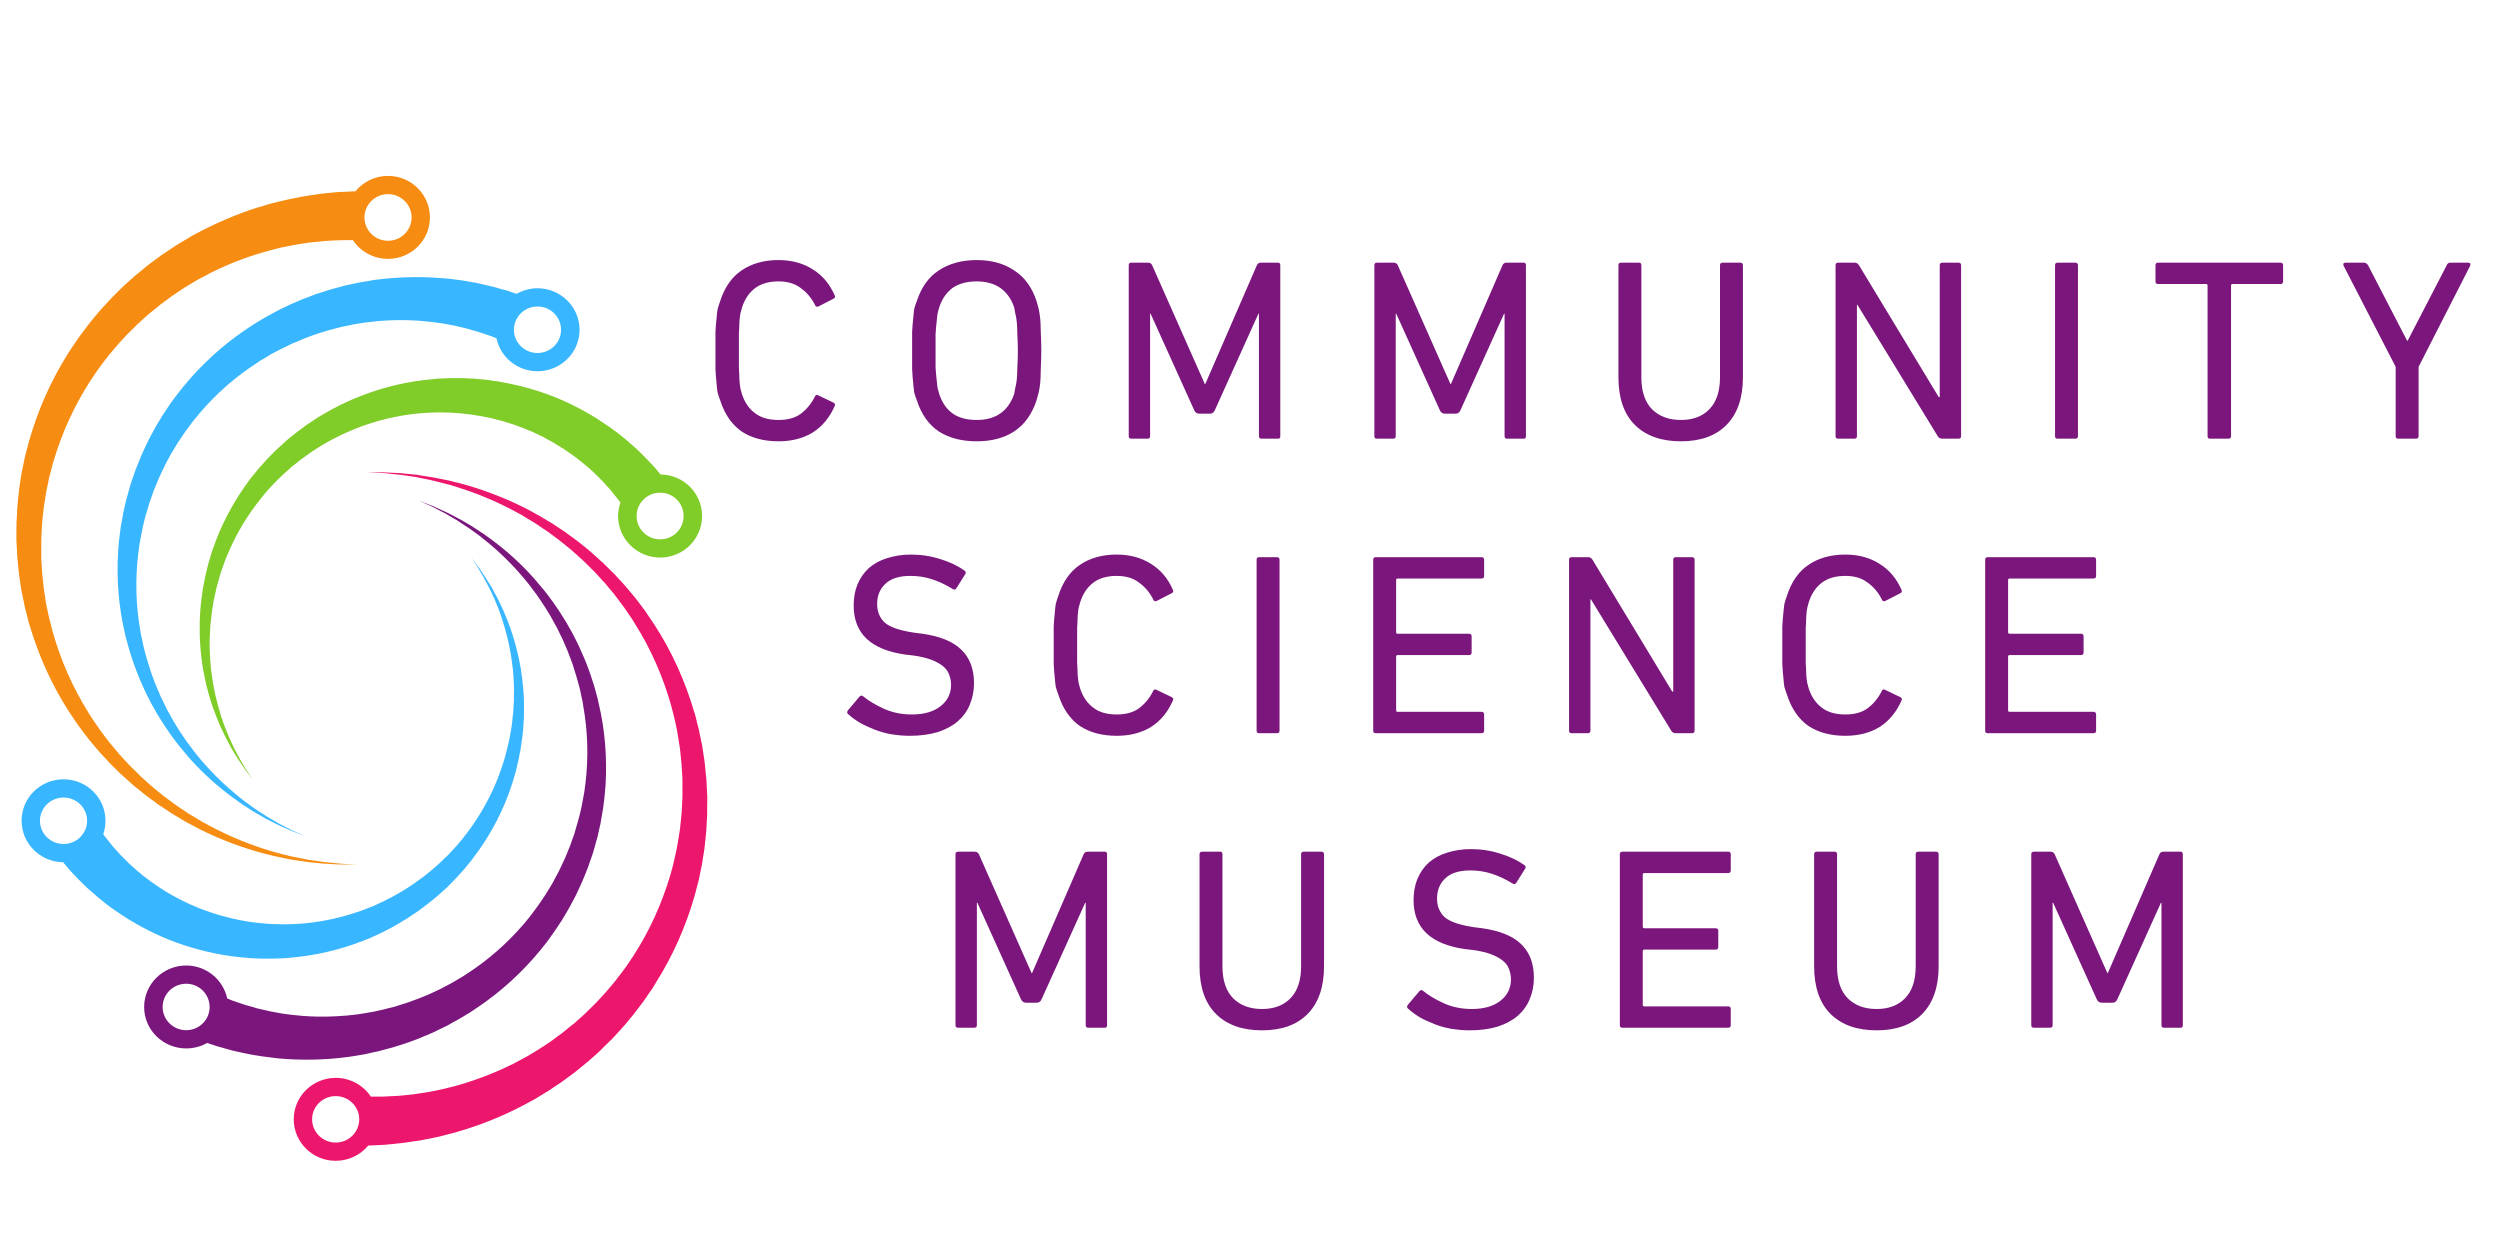 <svg xmlns="http://www.w3.org/2000/svg" xmlns:xlink="http://www.w3.org/1999/xlink" width="100" zoomAndPan="magnify" viewBox="0 0 75 37.5" height="50" preserveAspectRatio="xMidYMid meet" version="1.0"><defs><g/><clipPath id="714a636157"><path d="M 0.492 5.25 L 13 5.25 L 13 26 L 0.492 26 Z M 0.492 5.25 " clip-rule="nonzero"/></clipPath><clipPath id="ddb7220596"><path d="M 5 11 L 21.219 11 L 21.219 24 L 5 24 Z M 5 11 " clip-rule="nonzero"/></clipPath><clipPath id="a7e1bddf0a"><path d="M 8 14 L 21.219 14 L 21.219 34.855 L 8 34.855 Z M 8 14 " clip-rule="nonzero"/></clipPath><clipPath id="9bf79fd2c8"><path d="M 0.492 16 L 16 16 L 16 29 L 0.492 29 Z M 0.492 16 " clip-rule="nonzero"/></clipPath><clipPath id="c393407c7d"><path d="M 70 7 L 74.504 7 L 74.504 14 L 70 14 Z M 70 7 " clip-rule="nonzero"/></clipPath></defs><g clip-path="url(#714a636157)"><path fill="#f68c11" d="M 11.641 5.824 C 12.031 5.824 12.348 6.137 12.348 6.523 C 12.348 6.91 12.031 7.223 11.641 7.223 C 11.25 7.223 10.934 6.91 10.934 6.523 C 10.934 6.137 11.25 5.824 11.641 5.824 Z M 10.172 25.906 C 10.102 25.898 10.027 25.891 9.945 25.883 C 9.863 25.875 9.777 25.867 9.684 25.855 C 9.59 25.844 9.492 25.828 9.387 25.812 C 9.336 25.805 9.281 25.797 9.227 25.789 C 9.172 25.777 9.117 25.766 9.059 25.754 C 8.945 25.73 8.824 25.711 8.703 25.684 C 8.578 25.652 8.453 25.617 8.32 25.586 C 8.254 25.57 8.188 25.547 8.117 25.527 C 8.051 25.508 7.984 25.484 7.914 25.465 C 7.355 25.285 6.746 25.031 6.121 24.684 C 6.102 24.676 6.082 24.664 6.062 24.652 C 6.043 24.641 6.023 24.629 6.004 24.617 C 5.969 24.594 5.93 24.57 5.891 24.547 C 5.812 24.5 5.73 24.453 5.652 24.406 C 5.578 24.352 5.5 24.301 5.418 24.25 C 5.379 24.223 5.34 24.195 5.301 24.168 C 5.262 24.145 5.227 24.113 5.188 24.086 C 5.109 24.027 5.031 23.973 4.953 23.914 C 4.914 23.887 4.875 23.852 4.836 23.82 C 4.801 23.793 4.762 23.762 4.723 23.73 C 4.684 23.699 4.648 23.668 4.609 23.637 L 4.551 23.586 L 4.496 23.539 C 4.422 23.469 4.344 23.402 4.27 23.336 L 4.215 23.285 C 4.195 23.266 4.176 23.25 4.16 23.23 C 4.121 23.195 4.086 23.16 4.051 23.121 C 4.012 23.086 3.977 23.051 3.938 23.012 L 3.883 22.957 C 3.867 22.941 3.848 22.922 3.832 22.902 C 3.762 22.824 3.691 22.75 3.621 22.672 L 3.566 22.613 L 3.516 22.551 C 3.48 22.512 3.449 22.469 3.414 22.43 C 3.273 22.27 3.148 22.098 3.02 21.926 C 3 21.902 2.988 21.879 2.973 21.859 L 2.926 21.789 C 2.895 21.746 2.863 21.703 2.832 21.656 C 2.805 21.609 2.773 21.566 2.742 21.52 C 2.711 21.477 2.684 21.43 2.656 21.383 C 2.188 20.637 1.816 19.805 1.574 18.926 C 1.543 18.816 1.516 18.707 1.488 18.594 C 1.48 18.566 1.473 18.539 1.469 18.512 L 1.449 18.426 L 1.414 18.258 C 1.402 18.203 1.391 18.148 1.379 18.09 L 1.355 17.922 L 1.328 17.75 C 1.32 17.695 1.309 17.637 1.305 17.578 C 1.293 17.465 1.281 17.352 1.27 17.238 C 1.266 17.207 1.262 17.18 1.262 17.152 L 1.258 17.066 L 1.246 16.891 L 1.238 16.719 C 1.238 16.691 1.238 16.66 1.238 16.633 L 1.238 16.203 L 1.254 15.852 L 1.258 15.766 C 1.262 15.734 1.262 15.703 1.266 15.676 L 1.281 15.508 L 1.301 15.34 L 1.309 15.258 C 1.312 15.23 1.316 15.199 1.32 15.172 C 1.34 15.059 1.355 14.945 1.375 14.836 C 1.379 14.777 1.395 14.723 1.406 14.664 L 1.441 14.5 L 1.473 14.332 C 1.488 14.277 1.504 14.223 1.516 14.168 L 1.559 14.004 L 1.582 13.922 C 1.586 13.895 1.594 13.867 1.605 13.84 C 1.637 13.73 1.672 13.625 1.707 13.516 C 1.992 12.664 2.395 11.867 2.883 11.168 C 2.914 11.125 2.945 11.082 2.973 11.039 C 3.008 10.996 3.039 10.953 3.07 10.91 C 3.102 10.871 3.133 10.828 3.164 10.785 L 3.215 10.723 C 3.23 10.703 3.246 10.68 3.262 10.66 C 3.398 10.5 3.527 10.34 3.668 10.191 C 3.703 10.152 3.738 10.117 3.773 10.078 L 3.824 10.023 L 3.879 9.969 C 3.949 9.898 4.023 9.828 4.094 9.758 C 4.109 9.738 4.129 9.723 4.148 9.707 L 4.203 9.656 C 4.238 9.621 4.277 9.59 4.312 9.555 C 4.352 9.523 4.387 9.492 4.422 9.457 C 4.441 9.441 4.461 9.426 4.477 9.41 L 4.535 9.363 C 4.609 9.301 4.684 9.242 4.762 9.18 L 4.816 9.133 L 4.875 9.094 C 4.91 9.062 4.949 9.035 4.988 9.008 C 5.027 8.98 5.062 8.953 5.102 8.922 C 5.141 8.895 5.176 8.867 5.215 8.844 C 5.293 8.789 5.371 8.738 5.445 8.688 C 5.484 8.664 5.52 8.637 5.559 8.613 C 5.598 8.59 5.637 8.566 5.676 8.543 C 5.754 8.5 5.828 8.453 5.906 8.406 C 5.98 8.363 6.059 8.324 6.137 8.285 C 6.176 8.262 6.211 8.242 6.25 8.223 L 6.305 8.191 C 6.324 8.184 6.344 8.172 6.363 8.164 C 6.969 7.863 7.559 7.656 8.086 7.516 C 8.152 7.496 8.219 7.48 8.281 7.465 C 8.348 7.449 8.41 7.43 8.473 7.418 C 8.598 7.395 8.719 7.371 8.832 7.348 C 8.949 7.324 9.062 7.312 9.172 7.293 C 9.223 7.285 9.277 7.277 9.328 7.27 C 9.379 7.266 9.43 7.262 9.477 7.258 C 9.574 7.246 9.668 7.238 9.754 7.23 C 9.84 7.223 9.922 7.219 10 7.215 C 10.074 7.211 10.145 7.207 10.211 7.207 C 10.273 7.203 10.332 7.203 10.387 7.203 C 10.469 7.203 10.535 7.203 10.586 7.203 C 10.812 7.543 11.199 7.766 11.641 7.766 C 12.336 7.766 12.898 7.211 12.898 6.523 C 12.898 5.836 12.336 5.277 11.641 5.277 C 11.246 5.277 10.895 5.457 10.664 5.738 C 10.605 5.738 10.496 5.746 10.336 5.754 C 10.273 5.754 10.207 5.758 10.133 5.762 C 10.059 5.77 9.977 5.777 9.887 5.785 C 9.801 5.797 9.707 5.805 9.605 5.816 C 9.508 5.832 9.398 5.848 9.289 5.863 C 9.23 5.871 9.176 5.879 9.117 5.891 C 9.059 5.898 8.996 5.91 8.934 5.926 C 8.812 5.949 8.684 5.973 8.551 6.004 C 8.418 6.035 8.281 6.07 8.137 6.105 C 8.066 6.121 7.996 6.148 7.922 6.168 C 7.852 6.191 7.777 6.215 7.699 6.234 C 7.102 6.426 6.445 6.699 5.77 7.07 C 5.75 7.082 5.73 7.094 5.707 7.105 C 5.688 7.117 5.668 7.133 5.645 7.145 C 5.605 7.168 5.562 7.195 5.52 7.219 C 5.438 7.27 5.352 7.32 5.266 7.371 C 5.184 7.426 5.098 7.484 5.016 7.539 C 4.973 7.566 4.93 7.598 4.887 7.625 C 4.844 7.652 4.805 7.684 4.762 7.715 C 4.68 7.777 4.598 7.836 4.512 7.898 C 4.469 7.93 4.43 7.965 4.387 7.996 C 4.348 8.031 4.305 8.062 4.266 8.098 C 4.223 8.133 4.18 8.164 4.141 8.199 L 4.078 8.25 L 4.016 8.305 C 3.938 8.375 3.855 8.449 3.773 8.52 L 3.715 8.574 C 3.695 8.594 3.676 8.613 3.656 8.633 C 3.617 8.672 3.578 8.711 3.535 8.75 C 3.496 8.789 3.457 8.828 3.418 8.867 L 3.359 8.926 C 3.34 8.945 3.32 8.965 3.301 8.988 C 3.227 9.07 3.148 9.152 3.074 9.234 L 3.016 9.297 L 2.961 9.363 C 2.926 9.406 2.887 9.449 2.852 9.492 C 2.703 9.664 2.566 9.852 2.426 10.039 C 2.406 10.059 2.391 10.086 2.375 10.109 L 2.324 10.18 C 2.293 10.23 2.258 10.277 2.227 10.324 C 2.191 10.375 2.16 10.422 2.125 10.473 C 2.094 10.52 2.062 10.57 2.031 10.621 C 1.527 11.422 1.129 12.316 0.863 13.266 C 0.832 13.383 0.801 13.504 0.77 13.621 C 0.758 13.652 0.754 13.684 0.746 13.711 L 0.727 13.805 L 0.691 13.984 C 0.676 14.047 0.664 14.105 0.652 14.168 L 0.594 14.531 C 0.586 14.594 0.574 14.656 0.57 14.719 C 0.555 14.84 0.543 14.965 0.531 15.086 C 0.527 15.117 0.523 15.148 0.523 15.18 L 0.516 15.273 L 0.508 15.465 L 0.496 15.652 C 0.492 15.684 0.492 15.715 0.496 15.746 L 0.492 15.836 L 0.492 16.203 L 0.512 16.574 L 0.516 16.664 C 0.52 16.695 0.52 16.727 0.523 16.758 L 0.543 16.941 L 0.559 17.129 L 0.57 17.219 C 0.574 17.25 0.578 17.281 0.582 17.312 C 0.602 17.434 0.621 17.555 0.637 17.676 C 0.645 17.738 0.66 17.797 0.672 17.859 L 0.711 18.039 L 0.746 18.219 C 0.762 18.277 0.777 18.336 0.793 18.398 L 0.836 18.574 L 0.859 18.664 C 0.867 18.691 0.875 18.723 0.887 18.75 C 0.922 18.867 0.957 18.984 0.996 19.098 C 1.301 20.02 1.734 20.879 2.262 21.637 C 2.293 21.684 2.328 21.73 2.359 21.777 C 2.395 21.824 2.43 21.867 2.461 21.914 C 2.496 21.961 2.531 22.004 2.566 22.051 L 2.617 22.117 C 2.633 22.141 2.652 22.164 2.668 22.184 C 2.812 22.359 2.953 22.531 3.105 22.691 C 3.145 22.734 3.18 22.773 3.219 22.812 L 3.273 22.875 L 3.332 22.934 C 3.41 23.012 3.488 23.086 3.562 23.16 C 3.582 23.18 3.602 23.199 3.621 23.219 L 3.684 23.273 C 3.723 23.309 3.762 23.344 3.801 23.379 C 3.84 23.414 3.879 23.449 3.918 23.484 C 3.941 23.504 3.957 23.523 3.98 23.539 L 4.039 23.59 C 4.121 23.656 4.203 23.723 4.281 23.785 L 4.344 23.836 L 4.406 23.883 C 4.445 23.914 4.488 23.941 4.527 23.973 C 4.57 24.004 4.609 24.035 4.652 24.062 C 4.691 24.094 4.73 24.125 4.773 24.152 C 4.859 24.207 4.941 24.262 5.023 24.316 C 5.062 24.344 5.105 24.375 5.145 24.398 C 5.188 24.426 5.23 24.449 5.27 24.473 C 5.355 24.523 5.438 24.574 5.52 24.625 C 5.602 24.672 5.684 24.715 5.766 24.758 C 5.809 24.781 5.848 24.801 5.891 24.824 C 5.91 24.836 5.93 24.848 5.949 24.855 C 5.973 24.867 5.992 24.879 6.012 24.887 C 6.668 25.215 7.301 25.438 7.875 25.594 C 7.945 25.613 8.016 25.629 8.086 25.648 C 8.156 25.664 8.223 25.684 8.289 25.695 C 8.426 25.723 8.559 25.75 8.684 25.777 C 8.809 25.801 8.93 25.816 9.047 25.832 C 9.105 25.844 9.16 25.852 9.215 25.859 C 9.273 25.863 9.324 25.871 9.379 25.875 C 9.484 25.887 9.582 25.895 9.676 25.906 C 9.773 25.914 9.859 25.914 9.941 25.922 C 10.023 25.926 10.102 25.93 10.172 25.934 C 10.238 25.934 10.305 25.934 10.359 25.934 C 10.586 25.934 10.707 25.934 10.707 25.934 C 10.707 25.934 10.586 25.93 10.359 25.918 C 10.305 25.914 10.242 25.914 10.172 25.906 " fill-opacity="1" fill-rule="nonzero"/></g><path fill="#38b6ff" d="M 16.832 9.895 C 16.832 10.277 16.516 10.59 16.125 10.59 C 15.734 10.59 15.418 10.277 15.418 9.895 C 15.418 9.508 15.734 9.195 16.125 9.195 C 16.516 9.195 16.832 9.508 16.832 9.895 Z M 11.258 8.395 C 11.215 8.402 11.176 8.406 11.133 8.414 C 11.09 8.422 11.047 8.43 11.008 8.438 C 10.922 8.449 10.836 8.465 10.754 8.48 C 10.668 8.5 10.582 8.516 10.496 8.535 C 10.453 8.543 10.41 8.555 10.367 8.562 C 10.324 8.574 10.281 8.586 10.234 8.598 C 10.148 8.621 10.062 8.645 9.973 8.668 C 9.93 8.68 9.887 8.691 9.844 8.707 C 9.801 8.723 9.754 8.734 9.711 8.75 C 9.668 8.762 9.621 8.777 9.578 8.793 L 9.512 8.812 L 9.445 8.836 C 9.359 8.871 9.27 8.902 9.18 8.938 L 9.113 8.961 C 9.09 8.969 9.07 8.98 9.047 8.988 C 9.004 9.008 8.961 9.027 8.914 9.047 C 8.871 9.062 8.828 9.082 8.781 9.102 L 8.715 9.129 C 8.695 9.141 8.672 9.152 8.648 9.164 C 8.562 9.203 8.473 9.246 8.387 9.289 L 8.254 9.359 C 8.211 9.383 8.168 9.406 8.125 9.43 C 7.949 9.52 7.777 9.629 7.605 9.734 C 7.52 9.785 7.438 9.848 7.352 9.902 C 7.309 9.93 7.266 9.961 7.227 9.988 C 7.184 10.02 7.145 10.051 7.102 10.078 C 6.438 10.566 5.828 11.16 5.309 11.84 C 5.246 11.926 5.184 12.012 5.117 12.098 C 5.059 12.184 5 12.273 4.941 12.363 L 4.852 12.5 L 4.688 12.773 C 4.66 12.82 4.633 12.867 4.609 12.914 C 4.559 13.012 4.508 13.105 4.457 13.199 C 4.445 13.223 4.434 13.246 4.422 13.273 L 4.316 13.496 L 4.25 13.645 C 4.234 13.672 4.227 13.695 4.219 13.719 L 4.074 14.074 C 4.066 14.098 4.07 14.086 4.066 14.094 L 4.062 14.102 L 4.059 14.121 L 4.043 14.16 L 4.02 14.234 L 3.965 14.387 C 3.949 14.438 3.93 14.488 3.914 14.539 L 3.871 14.695 L 3.828 14.848 L 3.805 14.926 C 3.797 14.949 3.793 14.977 3.785 15.004 C 3.762 15.105 3.738 15.211 3.715 15.312 C 3.699 15.367 3.691 15.418 3.684 15.469 L 3.656 15.625 L 3.625 15.785 L 3.605 15.941 C 3.594 16.047 3.578 16.148 3.566 16.254 C 3.559 16.359 3.551 16.465 3.543 16.566 C 3.492 17.402 3.566 18.23 3.746 19 C 3.758 19.047 3.77 19.094 3.781 19.145 C 3.793 19.191 3.805 19.238 3.82 19.285 C 3.848 19.379 3.871 19.473 3.898 19.566 C 3.961 19.75 4.016 19.934 4.086 20.109 C 4.105 20.156 4.121 20.199 4.137 20.242 L 4.191 20.375 C 4.23 20.461 4.266 20.547 4.305 20.629 C 4.312 20.652 4.32 20.672 4.332 20.695 L 4.363 20.754 C 4.383 20.797 4.402 20.84 4.422 20.879 C 4.445 20.918 4.465 20.961 4.484 21 C 4.496 21.02 4.504 21.043 4.516 21.062 L 4.547 21.121 C 4.594 21.199 4.637 21.277 4.68 21.355 L 4.711 21.414 L 4.746 21.469 C 4.77 21.508 4.793 21.543 4.816 21.582 C 4.84 21.617 4.863 21.656 4.887 21.691 C 4.91 21.73 4.93 21.766 4.957 21.801 C 5.004 21.871 5.055 21.941 5.102 22.012 C 5.125 22.047 5.148 22.082 5.176 22.117 C 5.199 22.148 5.227 22.184 5.25 22.215 C 5.301 22.281 5.352 22.348 5.402 22.41 C 5.453 22.473 5.504 22.535 5.559 22.598 C 5.582 22.629 5.609 22.656 5.633 22.688 C 5.66 22.719 5.684 22.75 5.711 22.777 C 6.133 23.242 6.566 23.621 6.977 23.922 C 7.027 23.961 7.078 23.996 7.129 24.031 C 7.18 24.066 7.227 24.105 7.277 24.137 C 7.375 24.199 7.473 24.262 7.562 24.32 C 7.656 24.379 7.75 24.43 7.836 24.48 C 7.879 24.504 7.922 24.531 7.965 24.555 C 8.008 24.574 8.047 24.598 8.09 24.617 C 8.168 24.66 8.246 24.699 8.316 24.734 C 8.391 24.77 8.461 24.801 8.523 24.828 C 8.59 24.859 8.648 24.887 8.703 24.91 C 8.758 24.934 8.809 24.953 8.855 24.969 C 9.035 25.043 9.133 25.078 9.133 25.078 C 9.133 25.078 9.039 25.035 8.859 24.953 C 8.816 24.934 8.766 24.914 8.715 24.887 C 8.66 24.859 8.602 24.828 8.539 24.797 C 8.48 24.766 8.41 24.73 8.34 24.691 C 8.273 24.652 8.199 24.609 8.121 24.562 C 8.082 24.539 8.043 24.516 8 24.492 C 7.961 24.469 7.918 24.441 7.879 24.414 C 7.797 24.359 7.707 24.305 7.617 24.242 C 7.531 24.176 7.438 24.109 7.344 24.043 C 7.297 24.008 7.25 23.969 7.203 23.934 C 7.156 23.895 7.109 23.855 7.062 23.816 C 6.676 23.496 6.273 23.105 5.891 22.629 C 5.867 22.602 5.844 22.57 5.82 22.539 C 5.797 22.508 5.773 22.477 5.75 22.445 C 5.703 22.383 5.656 22.32 5.609 22.258 C 5.562 22.191 5.52 22.125 5.473 22.059 C 5.449 22.027 5.43 21.992 5.406 21.961 C 5.383 21.926 5.363 21.891 5.34 21.855 C 5.297 21.785 5.254 21.715 5.211 21.645 C 5.188 21.609 5.168 21.574 5.148 21.535 C 5.129 21.5 5.109 21.461 5.09 21.426 C 5.07 21.391 5.047 21.352 5.027 21.316 L 4.996 21.258 L 4.969 21.199 C 4.934 21.125 4.895 21.047 4.855 20.969 L 4.828 20.91 C 4.82 20.891 4.812 20.871 4.801 20.852 C 4.785 20.812 4.77 20.77 4.75 20.73 C 4.734 20.691 4.715 20.648 4.699 20.609 L 4.672 20.547 C 4.664 20.527 4.656 20.508 4.648 20.488 C 4.617 20.402 4.586 20.32 4.555 20.234 L 4.531 20.172 L 4.512 20.109 C 4.5 20.066 4.484 20.023 4.473 19.98 C 4.41 19.809 4.371 19.633 4.32 19.453 C 4.297 19.363 4.281 19.273 4.262 19.184 C 4.25 19.137 4.242 19.09 4.23 19.047 C 4.223 19 4.215 18.953 4.207 18.906 C 4.078 18.172 4.055 17.395 4.145 16.621 C 4.16 16.523 4.172 16.426 4.184 16.328 C 4.199 16.234 4.219 16.137 4.238 16.043 L 4.266 15.898 L 4.297 15.754 L 4.332 15.609 C 4.344 15.562 4.355 15.516 4.367 15.469 C 4.395 15.375 4.426 15.281 4.453 15.188 C 4.457 15.164 4.465 15.137 4.473 15.113 L 4.496 15.047 L 4.547 14.906 L 4.594 14.766 C 4.609 14.719 4.633 14.676 4.648 14.629 L 4.758 14.363 L 4.887 14.086 L 4.922 14.016 C 4.93 13.992 4.941 13.969 4.953 13.949 L 5.02 13.82 L 5.09 13.695 L 5.121 13.633 C 5.133 13.609 5.148 13.59 5.16 13.57 C 5.211 13.484 5.262 13.402 5.312 13.316 C 5.336 13.277 5.363 13.234 5.391 13.195 L 5.555 12.953 L 5.641 12.836 C 5.699 12.758 5.754 12.68 5.816 12.605 C 5.875 12.531 5.938 12.457 6 12.383 C 6.5 11.797 7.074 11.297 7.688 10.902 C 7.723 10.875 7.762 10.852 7.801 10.824 C 7.84 10.801 7.879 10.777 7.918 10.758 C 7.996 10.711 8.07 10.664 8.148 10.617 C 8.309 10.535 8.461 10.449 8.621 10.379 C 8.66 10.359 8.699 10.34 8.738 10.32 L 8.797 10.293 L 8.859 10.27 C 8.938 10.234 9.016 10.203 9.098 10.168 C 9.117 10.16 9.137 10.152 9.156 10.145 L 9.215 10.121 C 9.254 10.109 9.293 10.094 9.332 10.078 C 9.375 10.066 9.414 10.051 9.453 10.035 C 9.473 10.027 9.492 10.02 9.512 10.016 L 9.57 9.996 C 9.648 9.973 9.73 9.949 9.809 9.922 L 9.926 9.891 C 9.965 9.879 10.004 9.871 10.043 9.859 C 10.082 9.848 10.121 9.84 10.16 9.828 C 10.199 9.82 10.234 9.809 10.273 9.801 C 10.352 9.785 10.43 9.77 10.508 9.754 C 10.543 9.746 10.582 9.734 10.621 9.73 C 10.656 9.723 10.695 9.719 10.734 9.711 C 10.809 9.699 10.883 9.688 10.957 9.676 C 11.031 9.668 11.105 9.66 11.18 9.652 C 11.215 9.645 11.254 9.641 11.289 9.637 C 11.324 9.633 11.359 9.629 11.398 9.629 C 11.973 9.582 12.5 9.605 12.961 9.66 C 13.02 9.668 13.074 9.676 13.133 9.684 C 13.188 9.691 13.242 9.695 13.297 9.707 C 13.402 9.727 13.504 9.742 13.602 9.762 C 13.703 9.781 13.797 9.809 13.883 9.828 C 13.93 9.836 13.973 9.848 14.016 9.859 C 14.059 9.871 14.098 9.883 14.137 9.895 C 14.219 9.918 14.293 9.938 14.363 9.961 C 14.434 9.98 14.5 10.004 14.562 10.027 C 14.621 10.047 14.68 10.066 14.73 10.082 C 14.781 10.102 14.828 10.121 14.867 10.137 C 14.879 10.141 14.887 10.145 14.895 10.148 C 15.012 10.715 15.52 11.137 16.125 11.137 C 16.82 11.137 17.387 10.582 17.387 9.895 C 17.387 9.207 16.82 8.648 16.125 8.648 C 15.898 8.648 15.684 8.711 15.496 8.816 C 15.457 8.801 15.414 8.789 15.363 8.77 C 15.316 8.754 15.262 8.734 15.199 8.715 C 15.137 8.699 15.066 8.68 14.992 8.66 C 14.922 8.637 14.84 8.613 14.758 8.594 C 14.672 8.574 14.582 8.551 14.484 8.531 C 14.438 8.52 14.387 8.508 14.336 8.496 C 14.285 8.484 14.234 8.477 14.18 8.469 C 14.074 8.449 13.961 8.426 13.844 8.41 C 13.727 8.395 13.605 8.379 13.477 8.363 C 13.414 8.355 13.352 8.352 13.285 8.348 C 13.219 8.34 13.152 8.336 13.082 8.332 C 12.539 8.297 11.918 8.309 11.258 8.395 " fill-opacity="1" fill-rule="nonzero"/><g clip-path="url(#ddb7220596)"><path fill="#80cc28" d="M 19.805 16.18 C 19.414 16.18 19.098 15.867 19.098 15.48 C 19.098 15.094 19.414 14.781 19.805 14.781 C 20.195 14.781 20.508 15.094 20.508 15.48 C 20.508 15.867 20.195 16.18 19.805 16.18 Z M 19.816 14.234 C 19.797 14.207 19.77 14.176 19.738 14.141 C 19.711 14.105 19.676 14.066 19.641 14.023 C 19.602 13.984 19.559 13.938 19.516 13.891 C 19.469 13.84 19.422 13.789 19.367 13.734 C 19.312 13.68 19.258 13.621 19.195 13.562 C 19.164 13.535 19.133 13.504 19.102 13.473 C 19.066 13.441 19.031 13.41 18.996 13.379 C 18.926 13.316 18.852 13.25 18.773 13.184 C 18.691 13.121 18.609 13.051 18.523 12.984 C 18.48 12.949 18.434 12.918 18.387 12.883 C 18.34 12.848 18.293 12.812 18.242 12.781 C 17.852 12.508 17.387 12.234 16.852 12 C 16.32 11.766 15.711 11.582 15.059 11.465 L 14.996 11.453 C 14.977 11.449 14.957 11.445 14.938 11.441 C 14.895 11.438 14.852 11.43 14.812 11.426 C 14.77 11.418 14.727 11.414 14.688 11.406 L 14.625 11.398 C 14.602 11.395 14.582 11.395 14.559 11.391 C 14.477 11.383 14.391 11.375 14.305 11.367 L 14.242 11.359 L 14.176 11.359 C 14.133 11.355 14.09 11.355 14.047 11.352 C 13.871 11.34 13.695 11.344 13.52 11.344 C 13.434 11.344 13.344 11.352 13.254 11.355 C 13.211 11.355 13.164 11.359 13.121 11.359 C 13.074 11.363 13.031 11.371 12.984 11.375 C 12.27 11.434 11.539 11.602 10.844 11.871 C 10.758 11.906 10.668 11.941 10.582 11.977 C 10.496 12.012 10.414 12.055 10.328 12.094 L 10.199 12.152 L 9.949 12.285 C 9.91 12.305 9.867 12.328 9.828 12.352 C 9.746 12.398 9.664 12.449 9.582 12.496 C 9.562 12.508 9.543 12.52 9.523 12.531 L 9.465 12.57 L 9.344 12.652 L 9.223 12.73 C 9.203 12.746 9.184 12.758 9.164 12.77 L 9.113 12.812 L 8.891 12.977 L 8.672 13.152 C 8.637 13.184 8.598 13.211 8.562 13.246 L 8.461 13.34 L 8.355 13.434 L 8.305 13.48 C 8.289 13.496 8.273 13.512 8.254 13.527 C 8.188 13.594 8.125 13.66 8.059 13.727 C 8.023 13.758 7.996 13.793 7.965 13.828 L 7.871 13.934 L 7.777 14.035 L 7.691 14.141 C 7.633 14.215 7.574 14.285 7.516 14.355 C 7.465 14.43 7.41 14.504 7.355 14.578 C 6.934 15.176 6.609 15.816 6.387 16.469 C 6.375 16.508 6.359 16.551 6.344 16.59 C 6.332 16.633 6.32 16.672 6.309 16.715 C 6.285 16.793 6.258 16.875 6.238 16.957 C 6.199 17.121 6.156 17.281 6.129 17.445 C 6.121 17.484 6.113 17.523 6.105 17.562 L 6.094 17.625 L 6.082 17.684 C 6.07 17.766 6.059 17.844 6.051 17.926 C 6.047 17.945 6.043 17.965 6.039 17.984 L 6.035 18.043 C 6.031 18.082 6.027 18.121 6.023 18.16 C 6.02 18.203 6.016 18.242 6.012 18.281 C 6.012 18.301 6.008 18.32 6.008 18.34 L 6.004 18.398 C 6 18.473 5.996 18.551 5.992 18.629 L 5.992 18.742 C 5.992 18.781 5.992 18.82 5.992 18.855 C 5.992 18.895 5.992 18.934 5.992 18.969 C 5.992 19.008 5.992 19.047 5.992 19.082 C 5.996 19.156 6 19.23 6.004 19.305 C 6.008 19.34 6.008 19.375 6.012 19.414 C 6.016 19.449 6.02 19.484 6.02 19.52 C 6.027 19.59 6.035 19.664 6.043 19.73 C 6.051 19.801 6.062 19.871 6.07 19.938 C 6.078 19.973 6.082 20.008 6.086 20.043 C 6.094 20.074 6.098 20.109 6.105 20.141 C 6.199 20.672 6.348 21.148 6.512 21.555 C 6.531 21.602 6.551 21.652 6.574 21.703 C 6.594 21.75 6.613 21.801 6.637 21.844 C 6.68 21.938 6.723 22.023 6.762 22.109 C 6.805 22.195 6.848 22.273 6.891 22.352 C 6.91 22.387 6.93 22.426 6.949 22.461 C 6.973 22.496 6.992 22.531 7.012 22.562 C 7.055 22.629 7.094 22.691 7.129 22.754 C 7.164 22.812 7.203 22.863 7.238 22.914 C 7.273 22.965 7.305 23.012 7.332 23.055 C 7.359 23.098 7.391 23.133 7.414 23.168 C 7.516 23.301 7.57 23.371 7.57 23.371 C 7.57 23.371 7.52 23.297 7.43 23.156 C 7.406 23.121 7.379 23.082 7.352 23.039 C 7.328 22.996 7.301 22.949 7.27 22.895 C 7.238 22.844 7.203 22.789 7.172 22.727 C 7.141 22.668 7.105 22.602 7.07 22.535 C 7.051 22.5 7.031 22.465 7.016 22.426 C 6.996 22.391 6.98 22.352 6.961 22.312 C 6.926 22.238 6.887 22.156 6.852 22.07 C 6.816 21.984 6.781 21.895 6.742 21.801 C 6.723 21.754 6.707 21.707 6.691 21.656 C 6.676 21.609 6.656 21.559 6.641 21.508 C 6.508 21.102 6.395 20.629 6.336 20.109 C 6.328 20.074 6.328 20.043 6.324 20.012 C 6.32 19.977 6.32 19.945 6.316 19.91 C 6.312 19.844 6.305 19.777 6.301 19.711 C 6.297 19.641 6.297 19.574 6.293 19.504 C 6.293 19.469 6.293 19.434 6.289 19.398 C 6.289 19.367 6.289 19.332 6.289 19.297 C 6.293 19.227 6.293 19.152 6.293 19.082 C 6.293 19.047 6.297 19.012 6.301 18.977 C 6.301 18.938 6.305 18.902 6.305 18.867 C 6.309 18.832 6.312 18.793 6.312 18.758 L 6.316 18.703 L 6.324 18.648 C 6.332 18.574 6.34 18.504 6.348 18.43 L 6.355 18.371 C 6.355 18.355 6.359 18.336 6.363 18.316 C 6.367 18.281 6.375 18.242 6.379 18.207 C 6.387 18.168 6.395 18.133 6.398 18.094 L 6.406 18.039 C 6.41 18.02 6.414 18 6.418 17.98 C 6.434 17.906 6.449 17.832 6.469 17.758 L 6.48 17.699 L 6.492 17.645 C 6.504 17.605 6.512 17.57 6.523 17.531 C 6.559 17.379 6.609 17.23 6.656 17.082 C 6.684 17.004 6.711 16.93 6.738 16.855 C 6.754 16.816 6.766 16.781 6.781 16.742 C 6.797 16.707 6.812 16.668 6.828 16.633 C 7.074 16.035 7.418 15.461 7.84 14.938 C 7.895 14.871 7.945 14.809 8 14.742 C 8.055 14.68 8.117 14.617 8.172 14.555 L 8.258 14.465 L 8.348 14.375 L 8.441 14.285 C 8.473 14.258 8.5 14.227 8.531 14.199 C 8.598 14.145 8.66 14.086 8.723 14.031 C 8.738 14.016 8.754 14.004 8.77 13.988 L 8.922 13.871 L 9.02 13.789 C 9.055 13.766 9.09 13.742 9.125 13.715 L 9.332 13.566 L 9.547 13.426 L 9.605 13.391 C 9.625 13.379 9.641 13.367 9.66 13.355 L 9.766 13.297 L 9.875 13.234 L 9.926 13.203 C 9.945 13.195 9.965 13.184 9.984 13.176 C 10.059 13.137 10.133 13.098 10.207 13.062 C 10.246 13.039 10.285 13.023 10.324 13.008 L 10.438 12.957 L 10.555 12.906 L 10.668 12.859 C 10.746 12.828 10.824 12.797 10.902 12.77 C 10.984 12.742 11.062 12.719 11.141 12.691 C 11.773 12.492 12.418 12.387 13.047 12.375 C 13.086 12.375 13.121 12.375 13.16 12.371 C 13.199 12.375 13.238 12.375 13.277 12.375 C 13.355 12.375 13.434 12.375 13.508 12.379 C 13.664 12.391 13.812 12.395 13.965 12.418 C 14 12.422 14.039 12.426 14.074 12.43 L 14.129 12.434 L 14.184 12.445 C 14.258 12.457 14.332 12.469 14.402 12.48 C 14.422 12.48 14.438 12.484 14.457 12.488 L 14.512 12.5 C 14.547 12.508 14.582 12.516 14.617 12.52 C 14.652 12.527 14.688 12.535 14.723 12.543 C 14.738 12.547 14.758 12.551 14.773 12.555 L 14.824 12.566 C 14.895 12.586 14.961 12.602 15.031 12.621 L 15.082 12.633 L 15.133 12.648 C 15.164 12.66 15.195 12.672 15.23 12.68 C 15.262 12.691 15.297 12.699 15.328 12.711 C 15.359 12.719 15.395 12.73 15.426 12.742 C 15.488 12.766 15.551 12.789 15.613 12.812 C 15.645 12.824 15.676 12.832 15.707 12.844 C 15.738 12.859 15.77 12.871 15.797 12.883 C 15.859 12.91 15.918 12.934 15.977 12.957 C 16.035 12.984 16.09 13.012 16.148 13.039 C 16.176 13.055 16.203 13.066 16.234 13.078 C 16.262 13.094 16.289 13.105 16.316 13.121 C 16.75 13.348 17.125 13.598 17.43 13.844 C 17.469 13.875 17.508 13.906 17.543 13.938 C 17.582 13.969 17.617 13.996 17.652 14.027 C 17.719 14.09 17.785 14.148 17.848 14.207 C 17.91 14.266 17.965 14.324 18.02 14.379 C 18.047 14.406 18.074 14.434 18.102 14.461 C 18.125 14.488 18.148 14.516 18.172 14.543 C 18.219 14.594 18.266 14.645 18.309 14.691 C 18.348 14.738 18.383 14.785 18.418 14.828 C 18.453 14.867 18.484 14.906 18.512 14.945 C 18.543 14.98 18.566 15.016 18.59 15.043 C 18.598 15.055 18.605 15.066 18.613 15.078 C 18.57 15.203 18.543 15.34 18.543 15.48 C 18.543 16.168 19.109 16.727 19.805 16.727 C 20.5 16.727 21.062 16.168 21.062 15.48 C 21.062 14.797 20.508 14.242 19.816 14.234 " fill-opacity="1" fill-rule="nonzero"/></g><g clip-path="url(#a7e1bddf0a)"><path fill="#ed166d" d="M 10.07 34.277 C 9.68 34.277 9.363 33.965 9.363 33.578 C 9.363 33.195 9.68 32.883 10.07 32.883 C 10.461 32.883 10.777 33.195 10.777 33.578 C 10.777 33.965 10.461 34.277 10.07 34.277 Z M 11.539 14.195 C 11.609 14.203 11.684 14.211 11.766 14.219 C 11.848 14.227 11.934 14.234 12.027 14.246 C 12.121 14.258 12.219 14.273 12.324 14.289 C 12.375 14.297 12.43 14.305 12.484 14.312 C 12.539 14.324 12.594 14.336 12.652 14.348 C 12.766 14.371 12.883 14.391 13.008 14.422 C 13.129 14.453 13.258 14.484 13.391 14.52 C 13.457 14.531 13.523 14.555 13.59 14.574 C 13.66 14.598 13.727 14.617 13.797 14.641 C 14.352 14.816 14.965 15.07 15.59 15.418 C 15.609 15.43 15.629 15.438 15.648 15.449 C 15.668 15.461 15.688 15.473 15.703 15.484 C 15.742 15.508 15.781 15.531 15.82 15.555 C 15.898 15.602 15.98 15.648 16.059 15.699 C 16.133 15.75 16.211 15.801 16.289 15.855 C 16.328 15.879 16.367 15.906 16.41 15.934 C 16.449 15.961 16.484 15.988 16.523 16.016 C 16.602 16.074 16.68 16.133 16.758 16.191 C 16.797 16.219 16.836 16.25 16.871 16.281 C 16.91 16.312 16.949 16.344 16.988 16.375 C 17.027 16.406 17.062 16.438 17.102 16.469 L 17.16 16.516 L 17.215 16.566 C 17.289 16.633 17.367 16.699 17.441 16.77 L 17.496 16.82 C 17.516 16.836 17.535 16.855 17.551 16.871 C 17.59 16.91 17.625 16.945 17.66 16.98 C 17.699 17.016 17.734 17.055 17.77 17.09 L 17.828 17.145 C 17.844 17.164 17.863 17.184 17.879 17.199 C 17.949 17.277 18.02 17.355 18.09 17.434 L 18.145 17.488 L 18.195 17.551 C 18.23 17.59 18.262 17.633 18.297 17.672 C 18.438 17.832 18.562 18.008 18.691 18.18 C 18.707 18.199 18.723 18.223 18.738 18.246 L 18.785 18.312 C 18.816 18.355 18.848 18.402 18.875 18.445 C 18.906 18.492 18.938 18.535 18.969 18.582 C 18.996 18.629 19.027 18.676 19.055 18.723 C 19.523 19.465 19.891 20.297 20.137 21.176 C 20.168 21.285 20.195 21.398 20.223 21.508 C 20.23 21.535 20.238 21.562 20.242 21.59 L 20.262 21.676 L 20.297 21.844 C 20.309 21.898 20.32 21.957 20.328 22.012 L 20.355 22.184 L 20.383 22.352 C 20.391 22.41 20.402 22.465 20.406 22.523 C 20.418 22.637 20.43 22.75 20.441 22.867 C 20.445 22.895 20.449 22.922 20.449 22.953 L 20.453 23.039 L 20.465 23.211 L 20.473 23.383 C 20.473 23.41 20.473 23.441 20.473 23.469 L 20.473 23.902 L 20.457 24.25 L 20.453 24.34 C 20.449 24.367 20.449 24.398 20.445 24.426 L 20.43 24.594 L 20.41 24.762 L 20.402 24.844 C 20.398 24.875 20.395 24.902 20.391 24.93 C 20.371 25.043 20.355 25.156 20.336 25.27 C 20.328 25.324 20.316 25.383 20.305 25.438 L 20.27 25.605 L 20.234 25.77 C 20.223 25.828 20.207 25.883 20.195 25.938 L 20.152 26.102 L 20.129 26.184 C 20.121 26.211 20.113 26.238 20.105 26.266 C 20.074 26.371 20.039 26.48 20.004 26.586 C 19.719 27.438 19.316 28.234 18.828 28.934 C 18.797 28.977 18.766 29.02 18.738 29.062 C 18.703 29.105 18.672 29.148 18.641 29.191 C 18.609 29.234 18.578 29.273 18.543 29.316 L 18.496 29.379 C 18.48 29.402 18.465 29.422 18.449 29.441 C 18.312 29.602 18.184 29.762 18.043 29.91 C 18.008 29.949 17.973 29.984 17.938 30.023 L 17.887 30.078 L 17.832 30.133 C 17.762 30.203 17.688 30.273 17.617 30.344 C 17.598 30.363 17.582 30.379 17.562 30.398 L 17.508 30.449 C 17.473 30.48 17.434 30.512 17.398 30.547 C 17.359 30.578 17.324 30.613 17.289 30.645 C 17.27 30.66 17.25 30.68 17.234 30.695 L 17.176 30.738 C 17.102 30.801 17.023 30.863 16.949 30.922 L 16.895 30.969 L 16.836 31.012 C 16.801 31.039 16.762 31.066 16.723 31.094 C 16.684 31.125 16.648 31.152 16.609 31.18 C 16.57 31.207 16.535 31.234 16.496 31.262 C 16.418 31.312 16.34 31.363 16.266 31.414 C 16.227 31.438 16.188 31.465 16.148 31.488 C 16.109 31.512 16.074 31.535 16.035 31.559 C 15.957 31.605 15.879 31.648 15.805 31.695 C 15.727 31.738 15.652 31.777 15.574 31.82 C 15.535 31.84 15.5 31.859 15.461 31.879 L 15.406 31.91 C 15.387 31.922 15.367 31.93 15.348 31.938 C 14.738 32.238 14.152 32.445 13.625 32.59 C 13.559 32.605 13.492 32.621 13.43 32.637 C 13.363 32.652 13.301 32.672 13.238 32.684 C 13.113 32.707 12.992 32.734 12.875 32.758 C 12.762 32.777 12.648 32.793 12.539 32.809 C 12.488 32.816 12.434 32.824 12.383 32.832 C 12.332 32.836 12.281 32.84 12.234 32.848 C 12.137 32.855 12.043 32.867 11.957 32.875 C 11.871 32.879 11.789 32.883 11.711 32.887 C 11.637 32.891 11.566 32.895 11.5 32.898 C 11.438 32.898 11.379 32.898 11.324 32.898 C 11.242 32.898 11.176 32.898 11.125 32.898 C 10.898 32.559 10.512 32.336 10.07 32.336 C 9.375 32.336 8.812 32.895 8.812 33.578 C 8.812 34.266 9.375 34.824 10.07 34.824 C 10.465 34.824 10.816 34.645 11.047 34.367 C 11.102 34.363 11.215 34.359 11.375 34.352 C 11.438 34.348 11.504 34.348 11.578 34.34 C 11.652 34.332 11.734 34.324 11.82 34.316 C 11.91 34.309 12.004 34.297 12.105 34.285 C 12.203 34.273 12.309 34.258 12.422 34.238 C 12.48 34.23 12.535 34.223 12.594 34.215 C 12.652 34.203 12.715 34.191 12.773 34.18 C 12.898 34.152 13.027 34.129 13.16 34.102 C 13.293 34.066 13.43 34.031 13.57 33.996 C 13.645 33.98 13.715 33.957 13.789 33.934 C 13.859 33.91 13.934 33.891 14.008 33.867 C 14.609 33.676 15.266 33.406 15.938 33.031 C 15.961 33.02 15.98 33.008 16.004 32.996 C 16.023 32.984 16.043 32.973 16.066 32.961 C 16.105 32.934 16.148 32.91 16.191 32.883 C 16.273 32.832 16.359 32.785 16.445 32.73 C 16.527 32.676 16.609 32.621 16.695 32.562 C 16.738 32.535 16.781 32.508 16.824 32.477 C 16.867 32.449 16.906 32.418 16.949 32.387 C 17.031 32.328 17.113 32.266 17.199 32.203 C 17.242 32.172 17.281 32.137 17.324 32.105 C 17.363 32.07 17.406 32.039 17.445 32.004 C 17.488 31.973 17.531 31.938 17.57 31.902 L 17.633 31.852 L 17.691 31.801 C 17.773 31.727 17.855 31.656 17.938 31.582 L 17.996 31.527 C 18.016 31.508 18.035 31.488 18.055 31.469 C 18.094 31.43 18.133 31.391 18.172 31.352 C 18.211 31.316 18.254 31.277 18.293 31.234 L 18.352 31.18 C 18.371 31.156 18.391 31.137 18.41 31.117 C 18.484 31.035 18.559 30.953 18.637 30.867 L 18.695 30.805 L 18.75 30.742 C 18.785 30.695 18.82 30.652 18.859 30.609 C 19.008 30.438 19.145 30.25 19.285 30.066 C 19.305 30.043 19.32 30.02 19.336 29.996 L 19.387 29.922 C 19.418 29.875 19.453 29.824 19.484 29.777 C 19.52 29.73 19.551 29.68 19.586 29.633 C 19.617 29.582 19.648 29.531 19.676 29.48 C 20.18 28.684 20.582 27.785 20.848 26.84 C 20.879 26.719 20.91 26.602 20.941 26.48 C 20.949 26.449 20.957 26.422 20.965 26.391 L 20.984 26.301 L 21.02 26.117 C 21.031 26.059 21.047 25.996 21.059 25.938 L 21.086 25.754 L 21.117 25.57 C 21.125 25.508 21.137 25.445 21.141 25.387 C 21.152 25.262 21.168 25.141 21.18 25.016 C 21.184 24.984 21.188 24.953 21.188 24.922 L 21.195 24.828 L 21.203 24.641 L 21.215 24.449 C 21.215 24.418 21.215 24.387 21.215 24.359 L 21.215 24.27 L 21.219 23.902 L 21.199 23.531 L 21.195 23.438 C 21.191 23.406 21.191 23.375 21.188 23.344 L 21.168 23.16 L 21.152 22.977 L 21.141 22.883 C 21.137 22.852 21.133 22.82 21.129 22.793 C 21.109 22.668 21.09 22.547 21.074 22.426 C 21.066 22.363 21.051 22.305 21.039 22.246 L 21 22.062 L 20.965 21.883 C 20.949 21.824 20.934 21.766 20.918 21.707 L 20.875 21.527 L 20.852 21.441 C 20.844 21.41 20.836 21.379 20.824 21.352 C 20.789 21.234 20.754 21.121 20.715 21.004 C 20.41 20.082 19.977 19.223 19.449 18.469 C 19.418 18.422 19.383 18.371 19.352 18.324 C 19.316 18.281 19.281 18.234 19.25 18.188 C 19.215 18.145 19.18 18.098 19.145 18.051 L 19.094 17.984 C 19.078 17.961 19.059 17.941 19.043 17.918 C 18.895 17.746 18.758 17.57 18.605 17.41 C 18.566 17.371 18.527 17.328 18.492 17.289 L 18.438 17.227 L 18.379 17.172 C 18.301 17.094 18.223 17.016 18.145 16.941 C 18.125 16.922 18.109 16.902 18.09 16.883 L 18.027 16.832 C 17.988 16.793 17.949 16.758 17.91 16.723 C 17.871 16.688 17.832 16.652 17.789 16.617 C 17.77 16.598 17.75 16.582 17.73 16.562 L 17.672 16.512 C 17.59 16.449 17.508 16.383 17.43 16.316 L 17.367 16.266 L 17.305 16.219 C 17.266 16.191 17.223 16.16 17.184 16.129 C 17.141 16.098 17.102 16.07 17.059 16.039 C 17.02 16.008 16.977 15.977 16.938 15.949 C 16.852 15.895 16.77 15.84 16.688 15.785 C 16.645 15.758 16.605 15.73 16.566 15.703 C 16.523 15.68 16.48 15.652 16.438 15.629 C 16.355 15.578 16.273 15.527 16.191 15.48 C 16.109 15.434 16.023 15.391 15.945 15.344 C 15.902 15.324 15.863 15.301 15.82 15.277 C 15.801 15.27 15.781 15.258 15.758 15.246 C 15.738 15.234 15.719 15.227 15.699 15.215 C 15.043 14.891 14.41 14.664 13.836 14.508 C 13.766 14.492 13.695 14.473 13.625 14.457 C 13.555 14.438 13.488 14.418 13.418 14.406 C 13.285 14.379 13.152 14.352 13.027 14.328 C 12.902 14.305 12.781 14.289 12.664 14.27 C 12.605 14.262 12.551 14.25 12.496 14.242 C 12.438 14.238 12.387 14.234 12.332 14.227 C 12.227 14.215 12.125 14.207 12.031 14.195 C 11.938 14.191 11.852 14.188 11.77 14.184 C 11.688 14.18 11.609 14.176 11.539 14.172 C 11.469 14.168 11.406 14.168 11.352 14.168 C 11.125 14.168 11.004 14.168 11.004 14.168 C 11.004 14.168 11.125 14.176 11.352 14.184 C 11.406 14.188 11.469 14.191 11.539 14.195 " fill-opacity="1" fill-rule="nonzero"/></g><path fill="#7b167d" d="M 4.879 30.211 C 4.879 29.824 5.195 29.512 5.586 29.512 C 5.973 29.512 6.289 29.824 6.289 30.211 C 6.289 30.594 5.973 30.906 5.586 30.906 C 5.195 30.906 4.879 30.594 4.879 30.211 Z M 10.453 31.707 C 10.496 31.703 10.535 31.695 10.578 31.688 C 10.621 31.68 10.66 31.676 10.703 31.668 C 10.789 31.652 10.871 31.641 10.957 31.625 C 11.043 31.605 11.129 31.586 11.215 31.566 C 11.258 31.559 11.301 31.547 11.344 31.539 C 11.387 31.531 11.43 31.516 11.473 31.504 C 11.562 31.48 11.648 31.457 11.738 31.434 C 11.781 31.426 11.824 31.41 11.867 31.395 C 11.91 31.383 11.957 31.367 12 31.355 C 12.043 31.34 12.09 31.324 12.133 31.312 L 12.266 31.266 C 12.352 31.234 12.441 31.199 12.531 31.168 L 12.598 31.141 C 12.617 31.133 12.641 31.125 12.664 31.113 C 12.707 31.094 12.75 31.074 12.797 31.059 C 12.84 31.039 12.883 31.02 12.93 31 L 12.996 30.973 C 13.016 30.961 13.039 30.949 13.062 30.941 C 13.148 30.898 13.234 30.855 13.324 30.812 L 13.391 30.781 L 13.457 30.746 C 13.5 30.723 13.543 30.699 13.586 30.672 C 13.762 30.582 13.934 30.473 14.105 30.371 C 14.191 30.316 14.273 30.258 14.359 30.199 C 14.402 30.172 14.441 30.145 14.484 30.113 C 14.527 30.086 14.566 30.055 14.609 30.023 C 15.273 29.539 15.883 28.941 16.402 28.266 C 16.465 28.18 16.527 28.094 16.59 28.004 C 16.652 27.918 16.711 27.828 16.77 27.738 L 16.859 27.605 L 16.941 27.465 L 17.023 27.328 C 17.051 27.281 17.078 27.234 17.102 27.188 C 17.152 27.094 17.203 26.996 17.254 26.902 C 17.266 26.879 17.277 26.855 17.289 26.832 L 17.324 26.758 L 17.395 26.605 L 17.461 26.457 C 17.473 26.434 17.484 26.41 17.492 26.383 L 17.523 26.312 L 17.637 26.027 C 17.645 26.008 17.641 26.016 17.645 26.008 L 17.645 26 L 17.668 25.941 L 17.691 25.867 L 17.746 25.715 C 17.762 25.664 17.781 25.613 17.797 25.562 L 17.84 25.41 L 17.883 25.254 L 17.906 25.176 C 17.914 25.152 17.918 25.125 17.926 25.102 C 17.949 24.996 17.973 24.891 17.996 24.789 C 18.012 24.738 18.02 24.684 18.027 24.633 L 18.082 24.32 L 18.105 24.164 C 18.117 24.059 18.133 23.953 18.141 23.848 C 18.152 23.742 18.16 23.641 18.168 23.535 C 18.215 22.699 18.145 21.875 17.961 21.105 C 17.953 21.055 17.941 21.008 17.93 20.961 C 17.918 20.91 17.902 20.863 17.891 20.816 C 17.863 20.723 17.84 20.629 17.812 20.535 C 17.75 20.352 17.695 20.168 17.625 19.992 C 17.605 19.945 17.59 19.902 17.574 19.859 L 17.547 19.793 L 17.52 19.73 C 17.48 19.645 17.445 19.559 17.406 19.473 C 17.398 19.453 17.391 19.43 17.379 19.41 L 17.348 19.348 C 17.328 19.305 17.309 19.266 17.289 19.223 C 17.266 19.184 17.246 19.141 17.227 19.102 C 17.215 19.082 17.207 19.062 17.195 19.039 L 17.164 18.98 C 17.117 18.902 17.074 18.824 17.031 18.746 L 17 18.688 L 16.965 18.633 C 16.941 18.594 16.918 18.559 16.895 18.52 C 16.871 18.484 16.848 18.445 16.824 18.41 C 16.801 18.375 16.781 18.336 16.754 18.301 C 16.707 18.23 16.656 18.16 16.609 18.09 C 16.586 18.055 16.562 18.02 16.535 17.988 C 16.512 17.953 16.484 17.922 16.461 17.887 C 16.41 17.82 16.359 17.758 16.309 17.691 C 16.258 17.629 16.203 17.566 16.152 17.508 C 16.129 17.477 16.102 17.445 16.074 17.414 C 16.051 17.383 16.023 17.355 15.996 17.324 C 15.578 16.859 15.145 16.48 14.734 16.18 C 14.684 16.145 14.633 16.105 14.582 16.07 C 14.531 16.035 14.484 15.996 14.434 15.969 C 14.336 15.902 14.238 15.84 14.148 15.781 C 14.055 15.723 13.961 15.672 13.875 15.621 C 13.832 15.598 13.789 15.57 13.746 15.551 C 13.703 15.527 13.664 15.508 13.621 15.484 C 13.539 15.445 13.465 15.406 13.391 15.367 C 13.32 15.332 13.25 15.305 13.184 15.273 C 13.121 15.246 13.062 15.219 13.008 15.191 C 12.953 15.168 12.902 15.152 12.855 15.133 C 12.676 15.062 12.578 15.023 12.578 15.023 C 12.578 15.023 12.672 15.066 12.848 15.148 C 12.895 15.168 12.945 15.188 12.996 15.215 C 13.051 15.242 13.105 15.273 13.168 15.305 C 13.23 15.34 13.301 15.371 13.371 15.41 C 13.438 15.453 13.512 15.496 13.59 15.539 C 13.629 15.562 13.668 15.586 13.711 15.609 C 13.75 15.637 13.789 15.664 13.832 15.691 C 13.914 15.746 14.004 15.801 14.094 15.863 C 14.18 15.926 14.27 15.992 14.367 16.059 C 14.414 16.094 14.457 16.133 14.508 16.172 C 14.555 16.207 14.602 16.246 14.648 16.285 C 15.035 16.605 15.438 17 15.82 17.473 C 15.844 17.504 15.867 17.531 15.891 17.562 C 15.914 17.594 15.938 17.625 15.961 17.656 C 16.008 17.719 16.055 17.781 16.102 17.844 C 16.148 17.91 16.191 17.977 16.238 18.043 C 16.258 18.078 16.281 18.109 16.305 18.145 C 16.328 18.176 16.348 18.211 16.371 18.246 C 16.414 18.316 16.457 18.387 16.5 18.457 C 16.52 18.492 16.539 18.531 16.562 18.566 C 16.582 18.602 16.602 18.641 16.621 18.676 C 16.641 18.715 16.66 18.75 16.684 18.789 L 16.715 18.844 L 16.742 18.902 C 16.777 18.977 16.816 19.055 16.855 19.133 L 16.883 19.191 C 16.891 19.211 16.898 19.23 16.91 19.25 C 16.926 19.293 16.941 19.332 16.961 19.371 C 16.977 19.414 16.996 19.453 17.012 19.492 L 17.039 19.555 C 17.047 19.574 17.055 19.594 17.062 19.617 C 17.094 19.699 17.125 19.781 17.156 19.867 L 17.18 19.93 L 17.199 19.992 C 17.211 20.035 17.227 20.078 17.238 20.121 C 17.297 20.293 17.34 20.473 17.391 20.648 C 17.41 20.738 17.43 20.828 17.449 20.922 C 17.461 20.965 17.469 21.012 17.48 21.059 C 17.488 21.102 17.496 21.148 17.5 21.195 C 17.633 21.934 17.656 22.711 17.566 23.484 C 17.551 23.578 17.539 23.676 17.527 23.773 C 17.512 23.867 17.492 23.965 17.473 24.062 L 17.445 24.207 L 17.414 24.348 L 17.379 24.492 C 17.367 24.539 17.355 24.586 17.34 24.633 C 17.312 24.73 17.285 24.824 17.258 24.918 C 17.25 24.941 17.246 24.965 17.238 24.988 L 17.215 25.059 L 17.164 25.195 L 17.117 25.336 C 17.102 25.383 17.078 25.426 17.062 25.473 L 16.953 25.738 L 16.824 26.016 L 16.789 26.086 C 16.781 26.109 16.77 26.133 16.758 26.152 L 16.688 26.281 L 16.621 26.406 L 16.59 26.469 C 16.578 26.492 16.562 26.512 16.551 26.535 C 16.5 26.617 16.449 26.699 16.398 26.785 C 16.375 26.828 16.348 26.867 16.32 26.906 L 16.156 27.148 L 16.07 27.266 C 16.012 27.344 15.957 27.422 15.895 27.5 C 15.836 27.574 15.773 27.648 15.711 27.723 C 15.211 28.305 14.637 28.805 14.023 29.203 C 13.984 29.227 13.949 29.254 13.91 29.277 C 13.871 29.301 13.832 29.324 13.793 29.348 C 13.715 29.391 13.641 29.441 13.562 29.484 C 13.402 29.566 13.25 29.656 13.09 29.727 C 13.051 29.746 13.012 29.762 12.973 29.781 L 12.914 29.809 L 12.852 29.836 C 12.773 29.867 12.695 29.902 12.613 29.934 C 12.594 29.941 12.574 29.949 12.555 29.957 L 12.496 29.98 C 12.457 29.996 12.418 30.008 12.375 30.023 C 12.336 30.039 12.297 30.051 12.258 30.066 C 12.238 30.074 12.219 30.082 12.199 30.086 L 12.141 30.105 C 12.059 30.133 11.98 30.156 11.902 30.18 L 11.844 30.199 L 11.785 30.215 C 11.746 30.223 11.707 30.234 11.668 30.242 C 11.629 30.254 11.59 30.262 11.551 30.273 C 11.512 30.285 11.473 30.293 11.434 30.301 C 11.359 30.316 11.281 30.336 11.203 30.352 C 11.168 30.355 11.129 30.367 11.09 30.371 C 11.051 30.379 11.016 30.387 10.977 30.391 C 10.902 30.402 10.828 30.414 10.754 30.426 C 10.68 30.438 10.605 30.445 10.531 30.453 C 10.496 30.457 10.457 30.461 10.422 30.465 C 10.387 30.469 10.348 30.473 10.312 30.473 C 9.738 30.52 9.211 30.5 8.75 30.445 C 8.691 30.438 8.637 30.43 8.578 30.422 C 8.523 30.414 8.469 30.41 8.414 30.398 C 8.309 30.379 8.207 30.359 8.105 30.34 C 8.008 30.32 7.914 30.297 7.828 30.277 C 7.781 30.266 7.738 30.254 7.695 30.246 C 7.652 30.23 7.613 30.219 7.574 30.207 C 7.492 30.188 7.418 30.164 7.348 30.145 C 7.277 30.121 7.211 30.098 7.148 30.078 C 7.09 30.055 7.031 30.035 6.98 30.02 C 6.93 30 6.883 29.98 6.844 29.965 C 6.832 29.961 6.824 29.957 6.816 29.953 C 6.695 29.391 6.191 28.965 5.586 28.965 C 4.891 28.965 4.324 29.523 4.324 30.211 C 4.324 30.898 4.891 31.453 5.586 31.453 C 5.812 31.453 6.027 31.395 6.215 31.289 C 6.25 31.301 6.297 31.316 6.344 31.332 C 6.395 31.348 6.449 31.367 6.512 31.387 C 6.574 31.406 6.645 31.422 6.719 31.445 C 6.789 31.465 6.871 31.488 6.953 31.512 C 7.039 31.531 7.129 31.551 7.227 31.574 C 7.273 31.582 7.324 31.594 7.375 31.605 C 7.426 31.617 7.477 31.625 7.531 31.637 C 7.637 31.652 7.75 31.676 7.867 31.691 C 7.984 31.707 8.105 31.723 8.234 31.738 C 8.297 31.75 8.359 31.75 8.426 31.758 C 8.492 31.762 8.559 31.766 8.629 31.773 C 9.172 31.805 9.789 31.797 10.453 31.707 " fill-opacity="1" fill-rule="nonzero"/><g clip-path="url(#9bf79fd2c8)"><path fill="#38b6ff" d="M 1.906 23.926 C 2.297 23.926 2.613 24.238 2.613 24.621 C 2.613 25.008 2.297 25.32 1.906 25.32 C 1.516 25.32 1.199 25.008 1.199 24.621 C 1.199 24.238 1.516 23.926 1.906 23.926 Z M 1.895 25.867 C 1.914 25.895 1.941 25.926 1.973 25.961 C 2 25.996 2.031 26.035 2.07 26.078 C 2.109 26.117 2.152 26.164 2.195 26.215 C 2.242 26.262 2.289 26.316 2.344 26.371 C 2.398 26.422 2.453 26.48 2.516 26.539 C 2.547 26.57 2.578 26.602 2.609 26.633 C 2.645 26.664 2.68 26.691 2.715 26.723 C 2.785 26.785 2.859 26.852 2.938 26.918 C 3.016 26.984 3.102 27.051 3.188 27.121 C 3.23 27.156 3.277 27.188 3.324 27.223 C 3.371 27.254 3.418 27.289 3.469 27.324 C 3.859 27.598 4.324 27.867 4.855 28.102 C 5.391 28.336 5.996 28.523 6.652 28.641 L 6.711 28.652 C 6.734 28.656 6.754 28.656 6.773 28.66 C 6.816 28.668 6.855 28.672 6.898 28.68 C 6.941 28.684 6.98 28.691 7.023 28.695 L 7.086 28.703 C 7.109 28.707 7.129 28.711 7.148 28.711 C 7.234 28.719 7.32 28.727 7.406 28.734 L 7.469 28.742 L 7.535 28.746 C 7.578 28.746 7.621 28.75 7.664 28.75 C 7.836 28.762 8.012 28.758 8.191 28.758 C 8.277 28.758 8.367 28.754 8.457 28.75 C 8.5 28.746 8.547 28.742 8.59 28.742 C 8.637 28.738 8.68 28.734 8.723 28.73 C 9.441 28.668 10.168 28.504 10.867 28.234 C 10.953 28.199 11.039 28.164 11.129 28.129 C 11.215 28.09 11.297 28.051 11.383 28.012 L 11.512 27.949 L 11.762 27.82 C 11.801 27.797 11.844 27.777 11.883 27.75 C 11.965 27.703 12.047 27.656 12.125 27.605 C 12.148 27.594 12.168 27.582 12.188 27.57 L 12.246 27.531 L 12.367 27.449 L 12.488 27.371 C 12.508 27.359 12.527 27.344 12.543 27.332 L 12.598 27.293 L 12.82 27.125 L 13.039 26.949 C 13.074 26.918 13.113 26.891 13.148 26.859 L 13.25 26.766 L 13.355 26.672 L 13.406 26.625 C 13.422 26.605 13.438 26.59 13.457 26.574 C 13.52 26.508 13.586 26.441 13.652 26.375 C 13.688 26.344 13.715 26.309 13.746 26.273 L 13.84 26.172 L 13.934 26.066 L 14.02 25.961 C 14.078 25.891 14.137 25.82 14.191 25.746 C 14.246 25.672 14.301 25.598 14.355 25.523 C 14.777 24.93 15.102 24.285 15.324 23.633 C 15.336 23.594 15.352 23.551 15.363 23.512 C 15.379 23.473 15.391 23.43 15.402 23.391 C 15.426 23.309 15.449 23.227 15.473 23.145 C 15.512 22.98 15.555 22.82 15.582 22.66 C 15.59 22.617 15.598 22.578 15.605 22.539 L 15.617 22.48 L 15.625 22.418 C 15.641 22.336 15.648 22.258 15.66 22.18 C 15.664 22.16 15.668 22.141 15.668 22.117 L 15.676 22.059 C 15.68 22.02 15.684 21.98 15.688 21.941 C 15.691 21.902 15.695 21.863 15.699 21.824 C 15.699 21.805 15.703 21.785 15.703 21.766 L 15.707 21.707 C 15.711 21.629 15.715 21.551 15.719 21.473 L 15.719 21.359 C 15.719 21.32 15.719 21.285 15.719 21.246 C 15.719 21.207 15.719 21.168 15.719 21.133 C 15.719 21.094 15.719 21.059 15.719 21.02 C 15.715 20.945 15.711 20.871 15.707 20.801 C 15.703 20.762 15.703 20.727 15.699 20.691 C 15.695 20.656 15.691 20.617 15.688 20.582 C 15.684 20.512 15.676 20.441 15.668 20.371 C 15.66 20.301 15.648 20.23 15.637 20.164 C 15.633 20.129 15.629 20.094 15.625 20.062 C 15.617 20.027 15.613 19.996 15.605 19.961 C 15.508 19.43 15.363 18.953 15.199 18.551 C 15.18 18.5 15.156 18.449 15.137 18.402 C 15.117 18.352 15.098 18.305 15.074 18.258 C 15.031 18.164 14.988 18.078 14.949 17.992 C 14.906 17.906 14.859 17.828 14.82 17.754 C 14.801 17.715 14.781 17.68 14.762 17.641 C 14.738 17.605 14.719 17.574 14.699 17.539 C 14.656 17.473 14.617 17.41 14.582 17.352 C 14.543 17.293 14.508 17.238 14.473 17.188 C 14.438 17.137 14.406 17.09 14.379 17.047 C 14.348 17.008 14.32 16.969 14.293 16.938 C 14.195 16.805 14.141 16.734 14.141 16.734 C 14.141 16.734 14.188 16.809 14.281 16.945 C 14.305 16.98 14.332 17.02 14.355 17.062 C 14.383 17.105 14.41 17.156 14.441 17.207 C 14.473 17.258 14.508 17.316 14.539 17.375 C 14.57 17.438 14.605 17.5 14.641 17.57 C 14.66 17.605 14.68 17.641 14.695 17.676 C 14.715 17.711 14.73 17.75 14.75 17.789 C 14.785 17.867 14.824 17.945 14.859 18.031 C 14.895 18.117 14.93 18.207 14.969 18.301 C 14.988 18.348 15.004 18.398 15.02 18.445 C 15.035 18.496 15.055 18.547 15.07 18.594 C 15.203 19.004 15.316 19.473 15.375 19.996 C 15.383 20.027 15.383 20.059 15.387 20.094 C 15.391 20.125 15.391 20.16 15.395 20.191 C 15.398 20.258 15.406 20.324 15.41 20.395 C 15.414 20.461 15.414 20.531 15.418 20.598 C 15.418 20.633 15.418 20.668 15.422 20.703 C 15.422 20.738 15.422 20.773 15.418 20.809 C 15.418 20.879 15.418 20.949 15.418 21.02 C 15.418 21.055 15.414 21.094 15.41 21.129 C 15.41 21.164 15.406 21.199 15.406 21.234 C 15.402 21.273 15.398 21.309 15.398 21.344 L 15.395 21.398 L 15.387 21.453 C 15.379 21.527 15.371 21.602 15.363 21.676 L 15.355 21.73 C 15.355 21.75 15.352 21.766 15.348 21.785 C 15.344 21.824 15.336 21.859 15.332 21.898 C 15.324 21.934 15.316 21.973 15.312 22.008 L 15.301 22.066 C 15.301 22.082 15.297 22.102 15.293 22.121 C 15.277 22.195 15.258 22.27 15.242 22.344 L 15.23 22.402 L 15.215 22.457 C 15.207 22.496 15.195 22.535 15.188 22.57 C 15.152 22.723 15.102 22.871 15.051 23.023 C 15.027 23.098 15 23.172 14.973 23.246 C 14.957 23.285 14.941 23.32 14.93 23.359 C 14.914 23.398 14.898 23.434 14.883 23.473 C 14.637 24.066 14.293 24.645 13.871 25.168 C 13.816 25.23 13.762 25.297 13.711 25.359 C 13.652 25.422 13.594 25.484 13.539 25.547 L 13.453 25.641 L 13.359 25.727 L 13.27 25.816 C 13.238 25.844 13.211 25.875 13.18 25.902 C 13.113 25.961 13.051 26.016 12.988 26.07 C 12.973 26.086 12.957 26.102 12.938 26.113 L 12.891 26.152 L 12.789 26.234 L 12.691 26.312 C 12.656 26.34 12.621 26.363 12.586 26.387 L 12.379 26.535 L 12.164 26.676 L 12.105 26.711 C 12.086 26.723 12.07 26.734 12.051 26.746 L 11.945 26.805 L 11.781 26.898 C 11.766 26.91 11.746 26.918 11.727 26.926 C 11.652 26.965 11.578 27.004 11.5 27.043 C 11.465 27.062 11.426 27.078 11.387 27.094 L 11.273 27.148 L 11.156 27.199 L 11.039 27.242 C 10.961 27.273 10.887 27.305 10.809 27.332 C 10.727 27.359 10.648 27.387 10.57 27.41 C 9.938 27.609 9.293 27.715 8.664 27.727 C 8.625 27.727 8.586 27.73 8.547 27.73 C 8.508 27.73 8.473 27.73 8.434 27.727 C 8.355 27.727 8.277 27.727 8.199 27.723 C 8.047 27.711 7.895 27.707 7.746 27.688 C 7.711 27.684 7.672 27.68 7.637 27.672 L 7.582 27.668 L 7.527 27.66 C 7.453 27.648 7.379 27.637 7.309 27.625 C 7.289 27.621 7.273 27.617 7.254 27.613 L 7.199 27.605 C 7.164 27.598 7.129 27.59 7.094 27.582 C 7.059 27.574 7.023 27.566 6.988 27.559 C 6.973 27.555 6.953 27.551 6.938 27.547 L 6.887 27.535 C 6.816 27.516 6.746 27.5 6.68 27.48 L 6.629 27.469 L 6.578 27.453 C 6.547 27.441 6.512 27.434 6.48 27.422 C 6.449 27.414 6.414 27.402 6.383 27.391 C 6.352 27.383 6.316 27.371 6.285 27.359 C 6.223 27.336 6.16 27.312 6.098 27.293 C 6.066 27.281 6.035 27.27 6.004 27.258 C 5.973 27.242 5.941 27.23 5.914 27.219 C 5.852 27.195 5.793 27.168 5.734 27.145 C 5.676 27.117 5.617 27.09 5.562 27.062 C 5.535 27.051 5.504 27.035 5.477 27.023 C 5.449 27.008 5.422 26.996 5.395 26.98 C 4.957 26.758 4.586 26.504 4.277 26.258 C 4.242 26.227 4.203 26.195 4.168 26.164 C 4.129 26.137 4.094 26.105 4.059 26.074 C 3.992 26.012 3.926 25.953 3.863 25.895 C 3.801 25.836 3.746 25.777 3.691 25.723 C 3.664 25.695 3.637 25.668 3.609 25.641 C 3.586 25.613 3.562 25.586 3.539 25.562 C 3.492 25.508 3.445 25.461 3.402 25.414 C 3.363 25.363 3.328 25.32 3.293 25.277 C 3.258 25.234 3.227 25.195 3.199 25.16 C 3.168 25.125 3.145 25.09 3.121 25.059 C 3.113 25.047 3.105 25.035 3.098 25.023 C 3.141 24.898 3.164 24.762 3.164 24.621 C 3.164 23.934 2.602 23.379 1.906 23.379 C 1.211 23.379 0.648 23.934 0.648 24.621 C 0.648 25.305 1.203 25.859 1.895 25.867 " fill-opacity="1" fill-rule="nonzero"/></g><g fill="#7b167d" fill-opacity="1"><g transform="translate(20.995, 13.161)"><g><path d="M 0.609 -1.156 C 0.578 -1.238 0.551 -1.316 0.531 -1.391 C 0.52 -1.473 0.508 -1.566 0.5 -1.672 C 0.488 -1.785 0.477 -1.922 0.469 -2.078 C 0.469 -2.234 0.469 -2.422 0.469 -2.641 C 0.469 -2.859 0.469 -3.047 0.469 -3.203 C 0.477 -3.359 0.488 -3.488 0.5 -3.594 C 0.508 -3.707 0.52 -3.801 0.531 -3.875 C 0.551 -3.957 0.578 -4.039 0.609 -4.125 C 0.742 -4.539 0.957 -4.848 1.25 -5.047 C 1.551 -5.254 1.922 -5.359 2.359 -5.359 C 2.754 -5.359 3.098 -5.266 3.391 -5.078 C 3.68 -4.898 3.898 -4.641 4.047 -4.297 C 4.066 -4.254 4.055 -4.223 4.016 -4.203 L 3.562 -3.969 C 3.508 -3.945 3.473 -3.961 3.453 -4.016 C 3.348 -4.223 3.207 -4.391 3.031 -4.516 C 2.863 -4.648 2.641 -4.719 2.359 -4.719 C 2.066 -4.719 1.832 -4.648 1.656 -4.516 C 1.477 -4.379 1.348 -4.188 1.266 -3.938 C 1.254 -3.883 1.238 -3.828 1.219 -3.766 C 1.207 -3.703 1.195 -3.617 1.188 -3.516 C 1.188 -3.422 1.18 -3.301 1.172 -3.156 C 1.172 -3.02 1.172 -2.848 1.172 -2.641 C 1.172 -2.43 1.172 -2.254 1.172 -2.109 C 1.18 -1.973 1.188 -1.852 1.188 -1.75 C 1.195 -1.656 1.207 -1.57 1.219 -1.5 C 1.238 -1.438 1.254 -1.379 1.266 -1.328 C 1.348 -1.086 1.477 -0.898 1.656 -0.766 C 1.832 -0.629 2.066 -0.562 2.359 -0.562 C 2.641 -0.562 2.863 -0.625 3.031 -0.75 C 3.207 -0.883 3.348 -1.055 3.453 -1.266 C 3.473 -1.316 3.508 -1.328 3.562 -1.297 L 4.016 -1.078 C 4.055 -1.055 4.066 -1.023 4.047 -0.984 C 3.898 -0.641 3.68 -0.375 3.391 -0.188 C 3.098 -0.008 2.754 0.078 2.359 0.078 C 1.922 0.078 1.551 -0.02 1.25 -0.219 C 0.957 -0.426 0.742 -0.738 0.609 -1.156 Z M 0.609 -1.156 "/></g></g></g><g fill="#7b167d" fill-opacity="1"><g transform="translate(26.895, 13.161)"><g><path d="M 2.406 0.078 C 1.957 0.078 1.578 -0.02 1.266 -0.219 C 0.961 -0.426 0.742 -0.738 0.609 -1.156 C 0.578 -1.227 0.551 -1.305 0.531 -1.391 C 0.52 -1.473 0.508 -1.566 0.5 -1.672 C 0.488 -1.785 0.477 -1.922 0.469 -2.078 C 0.469 -2.234 0.469 -2.422 0.469 -2.641 C 0.469 -2.859 0.469 -3.047 0.469 -3.203 C 0.477 -3.359 0.488 -3.488 0.5 -3.594 C 0.508 -3.707 0.52 -3.805 0.531 -3.891 C 0.551 -3.973 0.578 -4.051 0.609 -4.125 C 0.742 -4.539 0.961 -4.848 1.266 -5.047 C 1.578 -5.254 1.957 -5.359 2.406 -5.359 C 2.852 -5.359 3.227 -5.254 3.531 -5.047 C 3.844 -4.848 4.066 -4.539 4.203 -4.125 C 4.223 -4.051 4.242 -3.973 4.266 -3.891 C 4.285 -3.805 4.301 -3.707 4.312 -3.594 C 4.32 -3.488 4.328 -3.359 4.328 -3.203 C 4.336 -3.047 4.344 -2.859 4.344 -2.641 C 4.344 -2.422 4.336 -2.234 4.328 -2.078 C 4.328 -1.922 4.32 -1.785 4.312 -1.672 C 4.301 -1.566 4.285 -1.473 4.266 -1.391 C 4.242 -1.305 4.223 -1.227 4.203 -1.156 C 4.066 -0.738 3.844 -0.426 3.531 -0.219 C 3.227 -0.02 2.852 0.078 2.406 0.078 Z M 2.406 -0.562 C 2.695 -0.562 2.938 -0.629 3.125 -0.766 C 3.312 -0.898 3.445 -1.094 3.531 -1.344 C 3.539 -1.383 3.551 -1.441 3.562 -1.516 C 3.582 -1.586 3.598 -1.676 3.609 -1.781 C 3.617 -1.883 3.625 -2.004 3.625 -2.141 C 3.633 -2.285 3.641 -2.453 3.641 -2.641 C 3.641 -2.828 3.633 -2.988 3.625 -3.125 C 3.625 -3.27 3.617 -3.395 3.609 -3.5 C 3.598 -3.602 3.582 -3.691 3.562 -3.766 C 3.551 -3.836 3.539 -3.895 3.531 -3.938 C 3.445 -4.188 3.312 -4.379 3.125 -4.516 C 2.938 -4.648 2.695 -4.719 2.406 -4.719 C 2.102 -4.719 1.859 -4.648 1.672 -4.516 C 1.492 -4.379 1.363 -4.188 1.281 -3.938 C 1.27 -3.895 1.254 -3.836 1.234 -3.766 C 1.223 -3.691 1.211 -3.602 1.203 -3.5 C 1.191 -3.395 1.18 -3.27 1.172 -3.125 C 1.172 -2.988 1.172 -2.828 1.172 -2.641 C 1.172 -2.453 1.172 -2.285 1.172 -2.141 C 1.18 -2.004 1.191 -1.883 1.203 -1.781 C 1.211 -1.676 1.223 -1.586 1.234 -1.516 C 1.254 -1.441 1.27 -1.383 1.281 -1.344 C 1.363 -1.094 1.492 -0.898 1.672 -0.766 C 1.859 -0.629 2.102 -0.562 2.406 -0.562 Z M 2.406 -0.562 "/></g></g></g><g fill="#7b167d" fill-opacity="1"><g transform="translate(33.206, 13.161)"><g><path d="M 0.656 -5.203 C 0.656 -5.254 0.68 -5.281 0.734 -5.281 L 1.234 -5.281 C 1.297 -5.281 1.336 -5.254 1.359 -5.203 L 2.938 -1.641 L 2.953 -1.641 L 4.5 -5.203 C 4.52 -5.254 4.562 -5.281 4.625 -5.281 L 5.141 -5.281 C 5.18 -5.281 5.203 -5.254 5.203 -5.203 L 5.203 -0.078 C 5.203 -0.023 5.18 0 5.141 0 L 4.641 0 C 4.586 0 4.562 -0.023 4.562 -0.078 L 4.562 -3.75 L 4.547 -3.75 L 3.234 -0.844 C 3.203 -0.781 3.156 -0.75 3.094 -0.75 L 2.781 -0.75 C 2.707 -0.75 2.656 -0.781 2.625 -0.844 L 1.312 -3.75 L 1.297 -3.75 L 1.297 -0.078 C 1.297 -0.023 1.27 0 1.219 0 L 0.734 0 C 0.68 0 0.656 -0.023 0.656 -0.078 Z M 0.656 -5.203 "/></g></g></g><g fill="#7b167d" fill-opacity="1"><g transform="translate(40.575, 13.161)"><g><path d="M 0.656 -5.203 C 0.656 -5.254 0.68 -5.281 0.734 -5.281 L 1.234 -5.281 C 1.297 -5.281 1.336 -5.254 1.359 -5.203 L 2.938 -1.641 L 2.953 -1.641 L 4.5 -5.203 C 4.52 -5.254 4.562 -5.281 4.625 -5.281 L 5.141 -5.281 C 5.18 -5.281 5.203 -5.254 5.203 -5.203 L 5.203 -0.078 C 5.203 -0.023 5.18 0 5.141 0 L 4.641 0 C 4.586 0 4.562 -0.023 4.562 -0.078 L 4.562 -3.75 L 4.547 -3.75 L 3.234 -0.844 C 3.203 -0.781 3.156 -0.75 3.094 -0.75 L 2.781 -0.75 C 2.707 -0.75 2.656 -0.781 2.625 -0.844 L 1.312 -3.75 L 1.297 -3.75 L 1.297 -0.078 C 1.297 -0.023 1.27 0 1.219 0 L 0.734 0 C 0.68 0 0.656 -0.023 0.656 -0.078 Z M 0.656 -5.203 "/></g></g></g><g fill="#7b167d" fill-opacity="1"><g transform="translate(47.944, 13.161)"><g><path d="M 2.484 0.078 C 1.898 0.078 1.441 -0.082 1.109 -0.406 C 0.773 -0.738 0.609 -1.219 0.609 -1.844 L 0.609 -5.203 C 0.609 -5.254 0.633 -5.281 0.688 -5.281 L 1.234 -5.281 C 1.273 -5.281 1.297 -5.254 1.297 -5.203 L 1.297 -1.844 C 1.297 -1.414 1.406 -1.094 1.625 -0.875 C 1.844 -0.664 2.129 -0.562 2.484 -0.562 C 2.836 -0.562 3.117 -0.664 3.328 -0.875 C 3.547 -1.094 3.656 -1.414 3.656 -1.844 L 3.656 -5.203 C 3.656 -5.254 3.68 -5.281 3.734 -5.281 L 4.266 -5.281 C 4.316 -5.281 4.344 -5.254 4.344 -5.203 L 4.344 -1.844 C 4.344 -1.219 4.176 -0.738 3.844 -0.406 C 3.52 -0.082 3.066 0.078 2.484 0.078 Z M 2.484 0.078 "/></g></g></g><g fill="#7b167d" fill-opacity="1"><g transform="translate(54.411, 13.161)"><g><path d="M 0.656 -5.203 C 0.656 -5.254 0.68 -5.281 0.734 -5.281 L 1.234 -5.281 C 1.285 -5.281 1.328 -5.254 1.359 -5.203 L 3.75 -1.25 L 3.781 -1.25 L 3.781 -5.203 C 3.781 -5.254 3.805 -5.281 3.859 -5.281 L 4.344 -5.281 C 4.395 -5.281 4.422 -5.254 4.422 -5.203 L 4.422 -0.078 C 4.422 -0.023 4.395 0 4.344 0 L 3.859 0 C 3.797 0 3.75 -0.023 3.719 -0.078 L 1.312 -4.016 L 1.297 -4.016 L 1.297 -0.078 C 1.297 -0.023 1.27 0 1.219 0 L 0.734 0 C 0.68 0 0.656 -0.023 0.656 -0.078 Z M 0.656 -5.203 "/></g></g></g><g fill="#7b167d" fill-opacity="1"><g transform="translate(60.995, 13.161)"><g><path d="M 0.656 -5.203 C 0.656 -5.254 0.68 -5.281 0.734 -5.281 L 1.266 -5.281 C 1.316 -5.281 1.344 -5.254 1.344 -5.203 L 1.344 -0.078 C 1.344 -0.023 1.316 0 1.266 0 L 0.734 0 C 0.68 0 0.656 -0.023 0.656 -0.078 Z M 0.656 -5.203 "/></g></g></g><g fill="#7b167d" fill-opacity="1"><g transform="translate(64.493, 13.161)"><g><path d="M 1.812 0 C 1.758 0 1.734 -0.023 1.734 -0.078 L 1.734 -4.594 C 1.734 -4.625 1.719 -4.641 1.688 -4.641 L 0.25 -4.641 C 0.195 -4.641 0.172 -4.664 0.172 -4.719 L 0.172 -5.203 C 0.172 -5.254 0.195 -5.281 0.25 -5.281 L 3.922 -5.281 C 3.973 -5.281 4 -5.254 4 -5.203 L 4 -4.719 C 4 -4.664 3.973 -4.641 3.922 -4.641 L 2.484 -4.641 C 2.453 -4.641 2.438 -4.625 2.438 -4.594 L 2.438 -0.078 C 2.438 -0.023 2.41 0 2.359 0 Z M 1.812 0 "/></g></g></g><g clip-path="url(#c393407c7d)"><g fill="#7b167d" fill-opacity="1"><g transform="translate(70.167, 13.161)"><g><path d="M 1.781 0 C 1.727 0 1.703 -0.023 1.703 -0.078 L 1.703 -2.156 L 0.141 -5.188 C 0.117 -5.25 0.141 -5.281 0.203 -5.281 L 0.75 -5.281 C 0.801 -5.281 0.844 -5.254 0.875 -5.203 L 2.047 -2.938 L 2.062 -2.938 L 3.234 -5.203 C 3.254 -5.254 3.289 -5.281 3.344 -5.281 L 3.875 -5.281 C 3.938 -5.281 3.957 -5.25 3.938 -5.188 L 2.391 -2.156 L 2.391 -0.078 C 2.391 -0.023 2.363 0 2.312 0 Z M 1.781 0 "/></g></g></g></g><g fill="#7b167d" fill-opacity="1"><g transform="translate(25.048, 21.996)"><g><path d="M 2.25 0.078 C 2.062 0.078 1.875 0.062 1.688 0.031 C 1.508 0 1.344 -0.047 1.188 -0.109 C 1.031 -0.172 0.883 -0.238 0.75 -0.312 C 0.613 -0.395 0.492 -0.484 0.391 -0.578 C 0.359 -0.609 0.359 -0.645 0.391 -0.688 L 0.734 -1.094 C 0.766 -1.133 0.801 -1.141 0.844 -1.109 C 1.008 -0.973 1.219 -0.848 1.469 -0.734 C 1.727 -0.617 2.008 -0.562 2.312 -0.562 C 2.676 -0.562 2.961 -0.645 3.172 -0.812 C 3.379 -0.977 3.484 -1.191 3.484 -1.453 C 3.484 -1.566 3.461 -1.672 3.422 -1.766 C 3.391 -1.859 3.328 -1.941 3.234 -2.016 C 3.148 -2.086 3.035 -2.148 2.891 -2.203 C 2.754 -2.254 2.582 -2.297 2.375 -2.328 L 2.109 -2.359 C 1.078 -2.504 0.562 -2.992 0.562 -3.828 C 0.562 -4.055 0.598 -4.266 0.672 -4.453 C 0.754 -4.648 0.867 -4.816 1.016 -4.953 C 1.172 -5.086 1.352 -5.188 1.562 -5.25 C 1.781 -5.32 2.02 -5.359 2.281 -5.359 C 2.594 -5.359 2.891 -5.312 3.172 -5.219 C 3.453 -5.133 3.691 -5.02 3.891 -4.875 C 3.93 -4.844 3.938 -4.805 3.906 -4.766 L 3.641 -4.344 C 3.609 -4.301 3.57 -4.297 3.531 -4.328 C 3.312 -4.461 3.098 -4.562 2.891 -4.625 C 2.691 -4.688 2.484 -4.719 2.266 -4.719 C 1.93 -4.719 1.68 -4.641 1.516 -4.484 C 1.348 -4.328 1.266 -4.125 1.266 -3.875 C 1.266 -3.645 1.344 -3.457 1.5 -3.312 C 1.664 -3.176 1.957 -3.078 2.375 -3.016 L 2.625 -2.984 C 3.145 -2.91 3.531 -2.754 3.781 -2.516 C 4.039 -2.273 4.172 -1.938 4.172 -1.5 C 4.172 -1.27 4.129 -1.055 4.047 -0.859 C 3.973 -0.672 3.852 -0.504 3.688 -0.359 C 3.531 -0.223 3.328 -0.113 3.078 -0.031 C 2.836 0.039 2.562 0.078 2.25 0.078 Z M 2.25 0.078 "/></g></g></g><g fill="#7b167d" fill-opacity="1"><g transform="translate(31.142, 21.996)"><g><path d="M 0.609 -1.156 C 0.578 -1.238 0.551 -1.316 0.531 -1.391 C 0.52 -1.473 0.508 -1.566 0.5 -1.672 C 0.488 -1.785 0.477 -1.922 0.469 -2.078 C 0.469 -2.234 0.469 -2.422 0.469 -2.641 C 0.469 -2.859 0.469 -3.047 0.469 -3.203 C 0.477 -3.359 0.488 -3.488 0.5 -3.594 C 0.508 -3.707 0.52 -3.801 0.531 -3.875 C 0.551 -3.957 0.578 -4.039 0.609 -4.125 C 0.742 -4.539 0.957 -4.848 1.25 -5.047 C 1.551 -5.254 1.922 -5.359 2.359 -5.359 C 2.754 -5.359 3.098 -5.266 3.391 -5.078 C 3.68 -4.898 3.898 -4.641 4.047 -4.297 C 4.066 -4.254 4.055 -4.223 4.016 -4.203 L 3.562 -3.969 C 3.508 -3.945 3.473 -3.961 3.453 -4.016 C 3.348 -4.223 3.207 -4.391 3.031 -4.516 C 2.863 -4.648 2.641 -4.719 2.359 -4.719 C 2.066 -4.719 1.832 -4.648 1.656 -4.516 C 1.477 -4.379 1.348 -4.188 1.266 -3.938 C 1.254 -3.883 1.238 -3.828 1.219 -3.766 C 1.207 -3.703 1.195 -3.617 1.188 -3.516 C 1.188 -3.422 1.18 -3.301 1.172 -3.156 C 1.172 -3.02 1.172 -2.848 1.172 -2.641 C 1.172 -2.43 1.172 -2.254 1.172 -2.109 C 1.18 -1.973 1.188 -1.852 1.188 -1.75 C 1.195 -1.656 1.207 -1.57 1.219 -1.5 C 1.238 -1.438 1.254 -1.379 1.266 -1.328 C 1.348 -1.086 1.477 -0.898 1.656 -0.766 C 1.832 -0.629 2.066 -0.562 2.359 -0.562 C 2.641 -0.562 2.863 -0.625 3.031 -0.75 C 3.207 -0.883 3.348 -1.055 3.453 -1.266 C 3.473 -1.316 3.508 -1.328 3.562 -1.297 L 4.016 -1.078 C 4.055 -1.055 4.066 -1.023 4.047 -0.984 C 3.898 -0.641 3.68 -0.375 3.391 -0.188 C 3.098 -0.008 2.754 0.078 2.359 0.078 C 1.922 0.078 1.551 -0.02 1.25 -0.219 C 0.957 -0.426 0.742 -0.738 0.609 -1.156 Z M 0.609 -1.156 "/></g></g></g><g fill="#7b167d" fill-opacity="1"><g transform="translate(37.042, 21.996)"><g><path d="M 0.656 -5.203 C 0.656 -5.254 0.68 -5.281 0.734 -5.281 L 1.266 -5.281 C 1.316 -5.281 1.344 -5.254 1.344 -5.203 L 1.344 -0.078 C 1.344 -0.023 1.316 0 1.266 0 L 0.734 0 C 0.68 0 0.656 -0.023 0.656 -0.078 Z M 0.656 -5.203 "/></g></g></g><g fill="#7b167d" fill-opacity="1"><g transform="translate(40.54, 21.996)"><g><path d="M 0.656 -5.203 C 0.656 -5.254 0.68 -5.281 0.734 -5.281 L 3.906 -5.281 C 3.957 -5.281 3.984 -5.254 3.984 -5.203 L 3.984 -4.719 C 3.984 -4.664 3.957 -4.641 3.906 -4.641 L 1.391 -4.641 C 1.359 -4.641 1.344 -4.625 1.344 -4.594 L 1.344 -3.031 C 1.344 -3 1.359 -2.984 1.391 -2.984 L 3.531 -2.984 C 3.582 -2.984 3.609 -2.957 3.609 -2.906 L 3.609 -2.422 C 3.609 -2.367 3.582 -2.344 3.531 -2.344 L 1.391 -2.344 C 1.359 -2.344 1.344 -2.328 1.344 -2.297 L 1.344 -0.688 C 1.344 -0.656 1.359 -0.641 1.391 -0.641 L 3.906 -0.641 C 3.957 -0.641 3.984 -0.613 3.984 -0.562 L 3.984 -0.078 C 3.984 -0.023 3.957 0 3.906 0 L 0.734 0 C 0.68 0 0.656 -0.023 0.656 -0.078 Z M 0.656 -5.203 "/></g></g></g><g fill="#7b167d" fill-opacity="1"><g transform="translate(46.416, 21.996)"><g><path d="M 0.656 -5.203 C 0.656 -5.254 0.68 -5.281 0.734 -5.281 L 1.234 -5.281 C 1.285 -5.281 1.328 -5.254 1.359 -5.203 L 3.75 -1.25 L 3.781 -1.25 L 3.781 -5.203 C 3.781 -5.254 3.805 -5.281 3.859 -5.281 L 4.344 -5.281 C 4.395 -5.281 4.422 -5.254 4.422 -5.203 L 4.422 -0.078 C 4.422 -0.023 4.395 0 4.344 0 L 3.859 0 C 3.797 0 3.75 -0.023 3.719 -0.078 L 1.312 -4.016 L 1.297 -4.016 L 1.297 -0.078 C 1.297 -0.023 1.27 0 1.219 0 L 0.734 0 C 0.68 0 0.656 -0.023 0.656 -0.078 Z M 0.656 -5.203 "/></g></g></g><g fill="#7b167d" fill-opacity="1"><g transform="translate(53, 21.996)"><g><path d="M 0.609 -1.156 C 0.578 -1.238 0.551 -1.316 0.531 -1.391 C 0.52 -1.473 0.508 -1.566 0.5 -1.672 C 0.488 -1.785 0.477 -1.922 0.469 -2.078 C 0.469 -2.234 0.469 -2.422 0.469 -2.641 C 0.469 -2.859 0.469 -3.047 0.469 -3.203 C 0.477 -3.359 0.488 -3.488 0.5 -3.594 C 0.508 -3.707 0.52 -3.801 0.531 -3.875 C 0.551 -3.957 0.578 -4.039 0.609 -4.125 C 0.742 -4.539 0.957 -4.848 1.25 -5.047 C 1.551 -5.254 1.922 -5.359 2.359 -5.359 C 2.754 -5.359 3.098 -5.266 3.391 -5.078 C 3.68 -4.898 3.898 -4.641 4.047 -4.297 C 4.066 -4.254 4.055 -4.223 4.016 -4.203 L 3.562 -3.969 C 3.508 -3.945 3.473 -3.961 3.453 -4.016 C 3.348 -4.223 3.207 -4.391 3.031 -4.516 C 2.863 -4.648 2.641 -4.719 2.359 -4.719 C 2.066 -4.719 1.832 -4.648 1.656 -4.516 C 1.477 -4.379 1.348 -4.188 1.266 -3.938 C 1.254 -3.883 1.238 -3.828 1.219 -3.766 C 1.207 -3.703 1.195 -3.617 1.188 -3.516 C 1.188 -3.422 1.18 -3.301 1.172 -3.156 C 1.172 -3.02 1.172 -2.848 1.172 -2.641 C 1.172 -2.43 1.172 -2.254 1.172 -2.109 C 1.18 -1.973 1.188 -1.852 1.188 -1.75 C 1.195 -1.656 1.207 -1.57 1.219 -1.5 C 1.238 -1.438 1.254 -1.379 1.266 -1.328 C 1.348 -1.086 1.477 -0.898 1.656 -0.766 C 1.832 -0.629 2.066 -0.562 2.359 -0.562 C 2.641 -0.562 2.863 -0.625 3.031 -0.75 C 3.207 -0.883 3.348 -1.055 3.453 -1.266 C 3.473 -1.316 3.508 -1.328 3.562 -1.297 L 4.016 -1.078 C 4.055 -1.055 4.066 -1.023 4.047 -0.984 C 3.898 -0.641 3.68 -0.375 3.391 -0.188 C 3.098 -0.008 2.754 0.078 2.359 0.078 C 1.922 0.078 1.551 -0.02 1.25 -0.219 C 0.957 -0.426 0.742 -0.738 0.609 -1.156 Z M 0.609 -1.156 "/></g></g></g><g fill="#7b167d" fill-opacity="1"><g transform="translate(58.899, 21.996)"><g><path d="M 0.656 -5.203 C 0.656 -5.254 0.68 -5.281 0.734 -5.281 L 3.906 -5.281 C 3.957 -5.281 3.984 -5.254 3.984 -5.203 L 3.984 -4.719 C 3.984 -4.664 3.957 -4.641 3.906 -4.641 L 1.391 -4.641 C 1.359 -4.641 1.344 -4.625 1.344 -4.594 L 1.344 -3.031 C 1.344 -3 1.359 -2.984 1.391 -2.984 L 3.531 -2.984 C 3.582 -2.984 3.609 -2.957 3.609 -2.906 L 3.609 -2.422 C 3.609 -2.367 3.582 -2.344 3.531 -2.344 L 1.391 -2.344 C 1.359 -2.344 1.344 -2.328 1.344 -2.297 L 1.344 -0.688 C 1.344 -0.656 1.359 -0.641 1.391 -0.641 L 3.906 -0.641 C 3.957 -0.641 3.984 -0.613 3.984 -0.562 L 3.984 -0.078 C 3.984 -0.023 3.957 0 3.906 0 L 0.734 0 C 0.68 0 0.656 -0.023 0.656 -0.078 Z M 0.656 -5.203 "/></g></g></g><g fill="#7b167d" fill-opacity="1"><g transform="translate(28.009, 30.832)"><g><path d="M 0.656 -5.203 C 0.656 -5.254 0.68 -5.281 0.734 -5.281 L 1.234 -5.281 C 1.297 -5.281 1.336 -5.254 1.359 -5.203 L 2.938 -1.641 L 2.953 -1.641 L 4.5 -5.203 C 4.52 -5.254 4.562 -5.281 4.625 -5.281 L 5.141 -5.281 C 5.18 -5.281 5.203 -5.254 5.203 -5.203 L 5.203 -0.078 C 5.203 -0.023 5.18 0 5.141 0 L 4.641 0 C 4.586 0 4.562 -0.023 4.562 -0.078 L 4.562 -3.75 L 4.547 -3.75 L 3.234 -0.844 C 3.203 -0.781 3.156 -0.75 3.094 -0.75 L 2.781 -0.75 C 2.707 -0.75 2.656 -0.781 2.625 -0.844 L 1.312 -3.75 L 1.297 -3.75 L 1.297 -0.078 C 1.297 -0.023 1.27 0 1.219 0 L 0.734 0 C 0.68 0 0.656 -0.023 0.656 -0.078 Z M 0.656 -5.203 "/></g></g></g><g fill="#7b167d" fill-opacity="1"><g transform="translate(35.377, 30.832)"><g><path d="M 2.484 0.078 C 1.898 0.078 1.441 -0.082 1.109 -0.406 C 0.773 -0.738 0.609 -1.219 0.609 -1.844 L 0.609 -5.203 C 0.609 -5.254 0.633 -5.281 0.688 -5.281 L 1.234 -5.281 C 1.273 -5.281 1.297 -5.254 1.297 -5.203 L 1.297 -1.844 C 1.297 -1.414 1.406 -1.094 1.625 -0.875 C 1.844 -0.664 2.129 -0.562 2.484 -0.562 C 2.836 -0.562 3.117 -0.664 3.328 -0.875 C 3.547 -1.094 3.656 -1.414 3.656 -1.844 L 3.656 -5.203 C 3.656 -5.254 3.68 -5.281 3.734 -5.281 L 4.266 -5.281 C 4.316 -5.281 4.344 -5.254 4.344 -5.203 L 4.344 -1.844 C 4.344 -1.219 4.176 -0.738 3.844 -0.406 C 3.52 -0.082 3.066 0.078 2.484 0.078 Z M 2.484 0.078 "/></g></g></g><g fill="#7b167d" fill-opacity="1"><g transform="translate(41.845, 30.832)"><g><path d="M 2.25 0.078 C 2.062 0.078 1.875 0.062 1.688 0.031 C 1.508 0 1.344 -0.047 1.188 -0.109 C 1.031 -0.172 0.883 -0.238 0.75 -0.312 C 0.613 -0.395 0.492 -0.484 0.391 -0.578 C 0.359 -0.609 0.359 -0.645 0.391 -0.688 L 0.734 -1.094 C 0.766 -1.133 0.801 -1.141 0.844 -1.109 C 1.008 -0.973 1.219 -0.848 1.469 -0.734 C 1.727 -0.617 2.008 -0.562 2.312 -0.562 C 2.676 -0.562 2.961 -0.645 3.172 -0.812 C 3.379 -0.977 3.484 -1.191 3.484 -1.453 C 3.484 -1.566 3.461 -1.672 3.422 -1.766 C 3.391 -1.859 3.328 -1.941 3.234 -2.016 C 3.148 -2.086 3.035 -2.148 2.891 -2.203 C 2.754 -2.254 2.582 -2.297 2.375 -2.328 L 2.109 -2.359 C 1.078 -2.504 0.562 -2.992 0.562 -3.828 C 0.562 -4.055 0.598 -4.266 0.672 -4.453 C 0.754 -4.648 0.867 -4.816 1.016 -4.953 C 1.172 -5.086 1.352 -5.188 1.562 -5.25 C 1.781 -5.32 2.02 -5.359 2.281 -5.359 C 2.594 -5.359 2.891 -5.312 3.172 -5.219 C 3.453 -5.133 3.691 -5.02 3.891 -4.875 C 3.93 -4.844 3.938 -4.805 3.906 -4.766 L 3.641 -4.344 C 3.609 -4.301 3.57 -4.297 3.531 -4.328 C 3.312 -4.461 3.098 -4.562 2.891 -4.625 C 2.691 -4.688 2.484 -4.719 2.266 -4.719 C 1.93 -4.719 1.68 -4.641 1.516 -4.484 C 1.348 -4.328 1.266 -4.125 1.266 -3.875 C 1.266 -3.645 1.344 -3.457 1.5 -3.312 C 1.664 -3.176 1.957 -3.078 2.375 -3.016 L 2.625 -2.984 C 3.145 -2.91 3.531 -2.754 3.781 -2.516 C 4.039 -2.273 4.172 -1.938 4.172 -1.5 C 4.172 -1.27 4.129 -1.055 4.047 -0.859 C 3.973 -0.672 3.852 -0.504 3.688 -0.359 C 3.531 -0.223 3.328 -0.113 3.078 -0.031 C 2.836 0.039 2.562 0.078 2.25 0.078 Z M 2.25 0.078 "/></g></g></g><g fill="#7b167d" fill-opacity="1"><g transform="translate(47.939, 30.832)"><g><path d="M 0.656 -5.203 C 0.656 -5.254 0.68 -5.281 0.734 -5.281 L 3.906 -5.281 C 3.957 -5.281 3.984 -5.254 3.984 -5.203 L 3.984 -4.719 C 3.984 -4.664 3.957 -4.641 3.906 -4.641 L 1.391 -4.641 C 1.359 -4.641 1.344 -4.625 1.344 -4.594 L 1.344 -3.031 C 1.344 -3 1.359 -2.984 1.391 -2.984 L 3.531 -2.984 C 3.582 -2.984 3.609 -2.957 3.609 -2.906 L 3.609 -2.422 C 3.609 -2.367 3.582 -2.344 3.531 -2.344 L 1.391 -2.344 C 1.359 -2.344 1.344 -2.328 1.344 -2.297 L 1.344 -0.688 C 1.344 -0.656 1.359 -0.641 1.391 -0.641 L 3.906 -0.641 C 3.957 -0.641 3.984 -0.613 3.984 -0.562 L 3.984 -0.078 C 3.984 -0.023 3.957 0 3.906 0 L 0.734 0 C 0.68 0 0.656 -0.023 0.656 -0.078 Z M 0.656 -5.203 "/></g></g></g><g fill="#7b167d" fill-opacity="1"><g transform="translate(53.815, 30.832)"><g><path d="M 2.484 0.078 C 1.898 0.078 1.441 -0.082 1.109 -0.406 C 0.773 -0.738 0.609 -1.219 0.609 -1.844 L 0.609 -5.203 C 0.609 -5.254 0.633 -5.281 0.688 -5.281 L 1.234 -5.281 C 1.273 -5.281 1.297 -5.254 1.297 -5.203 L 1.297 -1.844 C 1.297 -1.414 1.406 -1.094 1.625 -0.875 C 1.844 -0.664 2.129 -0.562 2.484 -0.562 C 2.836 -0.562 3.117 -0.664 3.328 -0.875 C 3.547 -1.094 3.656 -1.414 3.656 -1.844 L 3.656 -5.203 C 3.656 -5.254 3.68 -5.281 3.734 -5.281 L 4.266 -5.281 C 4.316 -5.281 4.344 -5.254 4.344 -5.203 L 4.344 -1.844 C 4.344 -1.219 4.176 -0.738 3.844 -0.406 C 3.52 -0.082 3.066 0.078 2.484 0.078 Z M 2.484 0.078 "/></g></g></g><g fill="#7b167d" fill-opacity="1"><g transform="translate(60.282, 30.832)"><g><path d="M 0.656 -5.203 C 0.656 -5.254 0.68 -5.281 0.734 -5.281 L 1.234 -5.281 C 1.297 -5.281 1.336 -5.254 1.359 -5.203 L 2.938 -1.641 L 2.953 -1.641 L 4.5 -5.203 C 4.52 -5.254 4.562 -5.281 4.625 -5.281 L 5.141 -5.281 C 5.18 -5.281 5.203 -5.254 5.203 -5.203 L 5.203 -0.078 C 5.203 -0.023 5.18 0 5.141 0 L 4.641 0 C 4.586 0 4.562 -0.023 4.562 -0.078 L 4.562 -3.75 L 4.547 -3.75 L 3.234 -0.844 C 3.203 -0.781 3.156 -0.75 3.094 -0.75 L 2.781 -0.75 C 2.707 -0.75 2.656 -0.781 2.625 -0.844 L 1.312 -3.75 L 1.297 -3.75 L 1.297 -0.078 C 1.297 -0.023 1.27 0 1.219 0 L 0.734 0 C 0.68 0 0.656 -0.023 0.656 -0.078 Z M 0.656 -5.203 "/></g></g></g></svg>